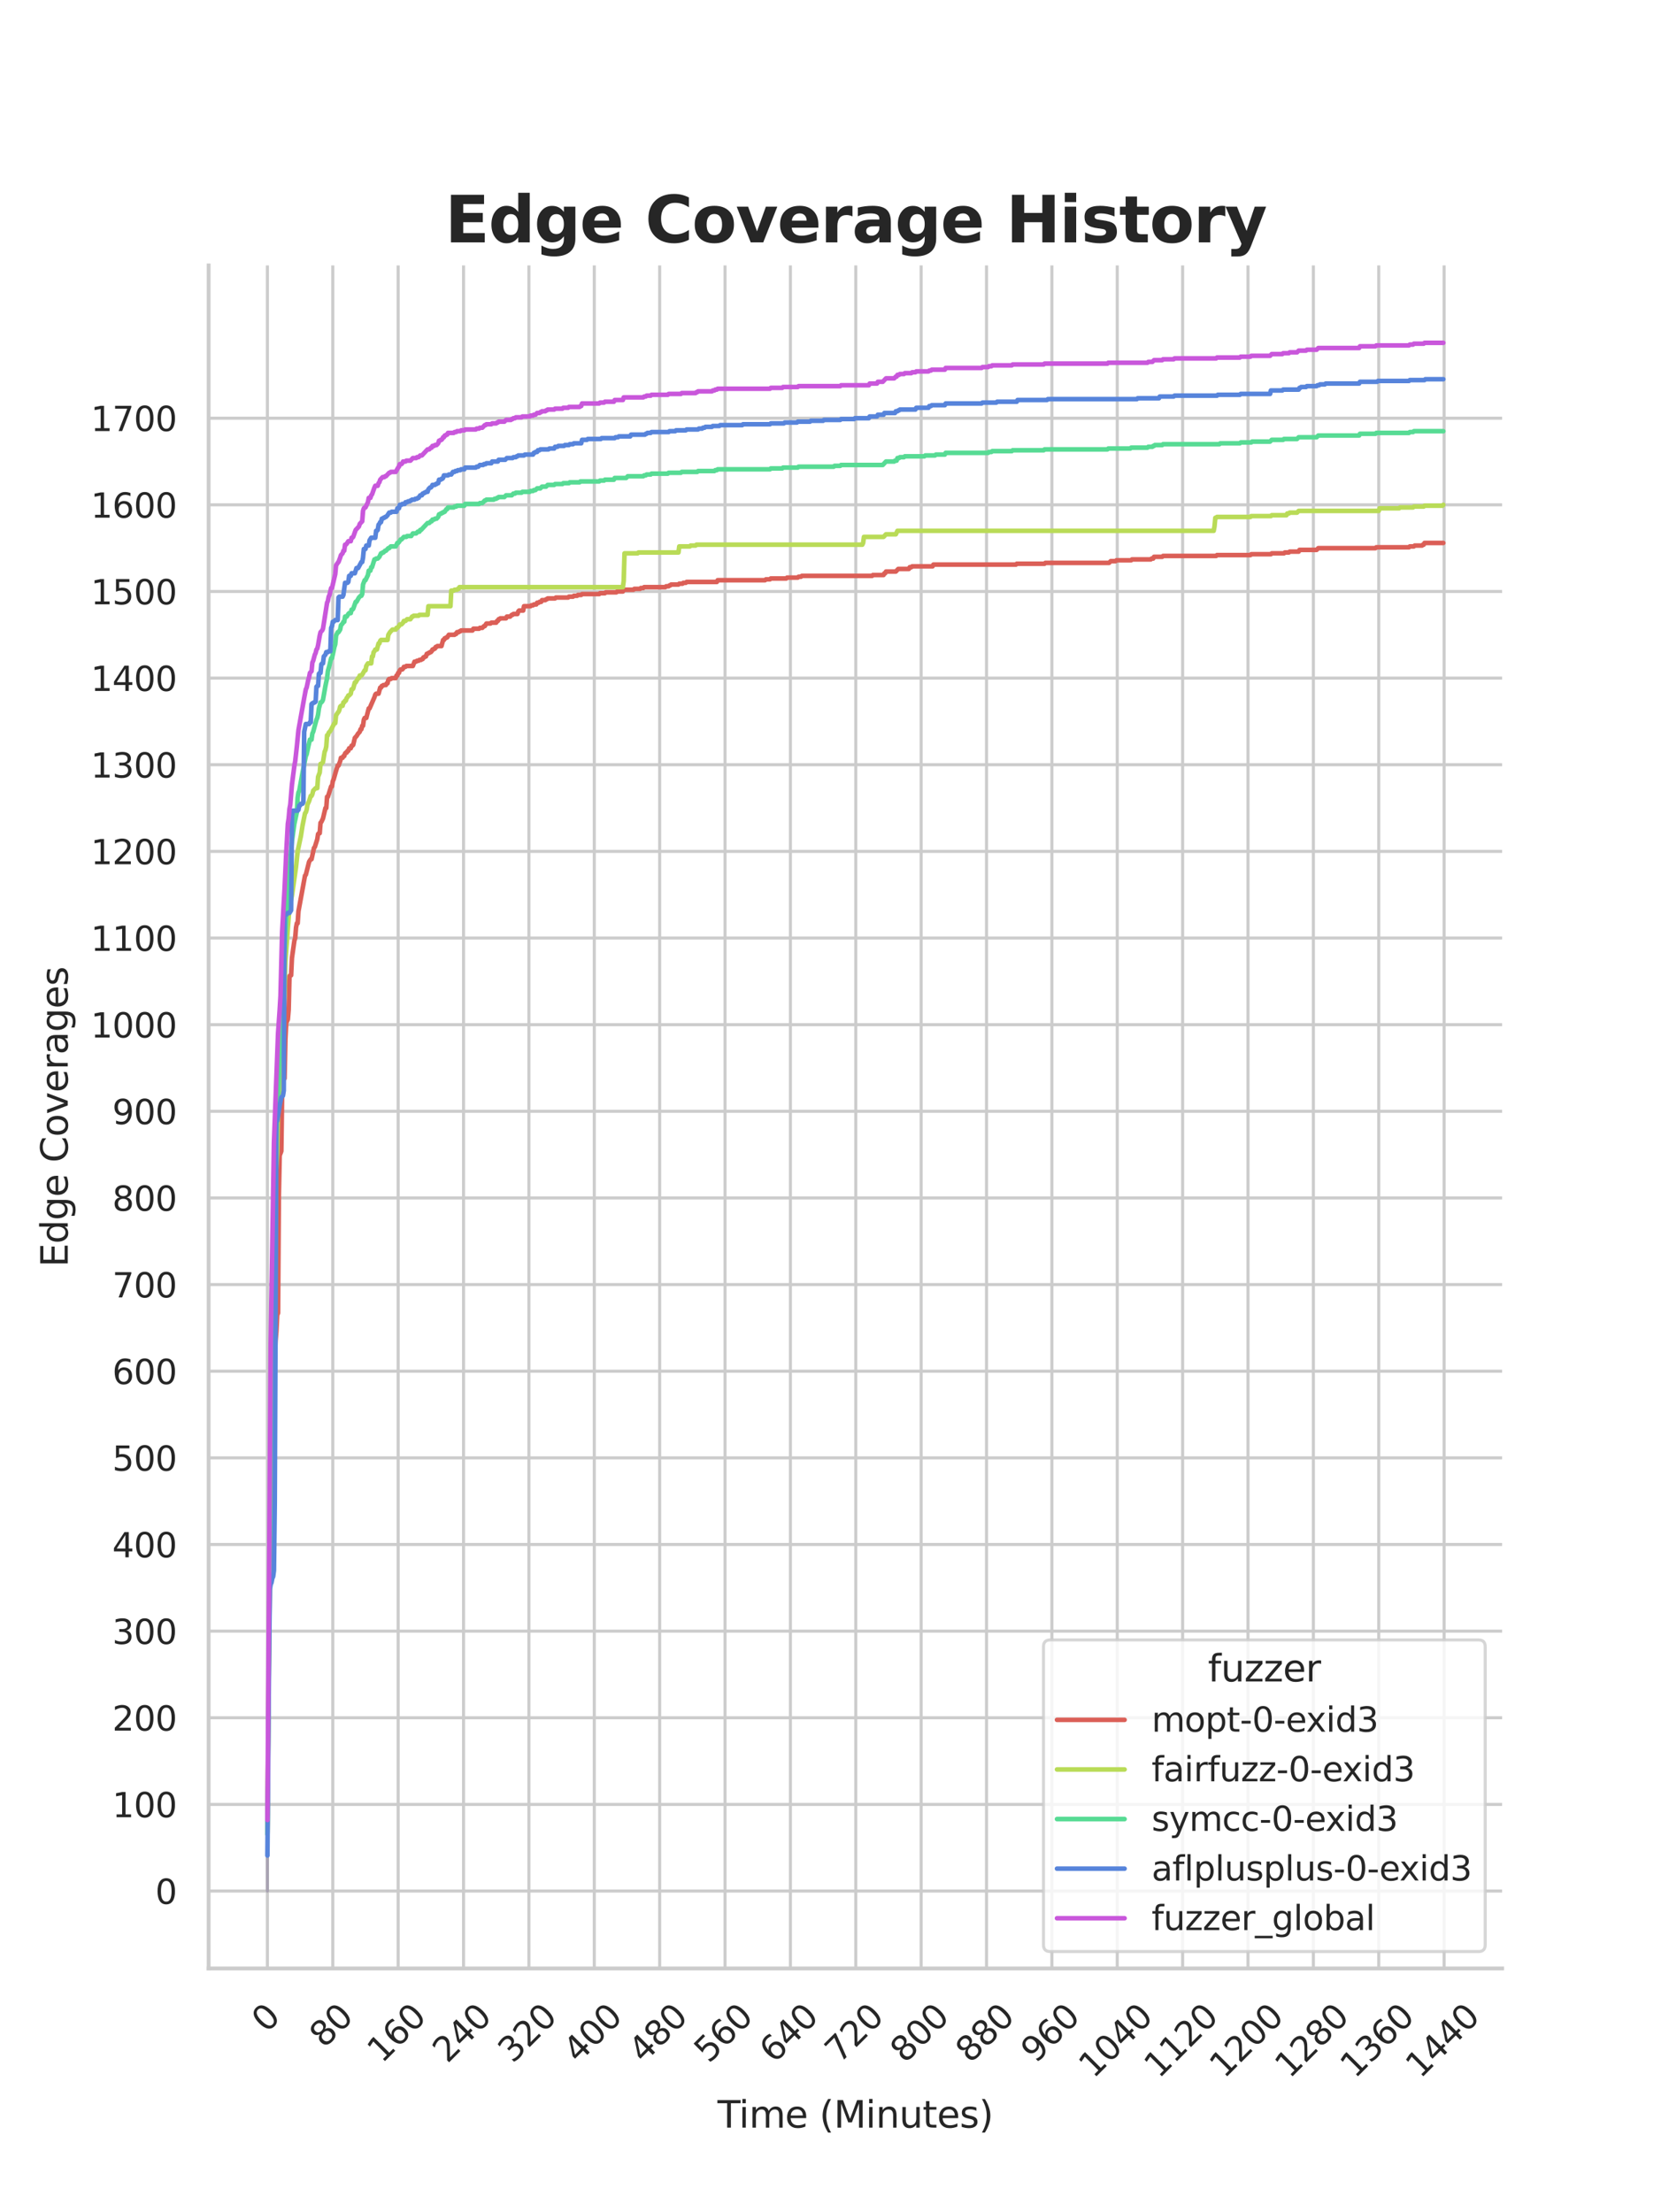 <?xml version="1.0" encoding="utf-8" standalone="no"?>
<!DOCTYPE svg PUBLIC "-//W3C//DTD SVG 1.1//EN"
  "http://www.w3.org/Graphics/SVG/1.1/DTD/svg11.dtd">
<svg xmlns:xlink="http://www.w3.org/1999/xlink" width="434.7pt" height="576pt" viewBox="0 0 434.7 576" xmlns="http://www.w3.org/2000/svg" version="1.1">
 <defs>
  <style type="text/css">*{stroke-linejoin: round; stroke-linecap: butt}</style>
 </defs>
 <g id="figure_1">
  <g id="patch_1">
   <path d="M 0 576 
L 434.7 576 
L 434.7 0 
L 0 0 
z
" style="fill: #ffffff"/>
  </g>
  <g id="axes_1">
   <g id="patch_2">
    <path d="M 54.337 512.64 
L 391.23 512.64 
L 391.23 69.12 
L 54.337 69.12 
z
" style="fill: #ffffff"/>
   </g>
   <g id="matplotlib.axis_1">
    <g id="xtick_1">
     <g id="line2d_1">
      <path d="M 69.651 512.64 
L 69.651 69.12 
" clip-path="url(#p3b9d5c961b)" style="fill: none; stroke: #cccccc; stroke-width: 0.8; stroke-linecap: round"/>
     </g>
     <g id="text_1">
      <!-- 0 -->
      <g style="fill: #262626" transform="translate(69.388 529.627)rotate(-45)scale(0.088 -0.088)">
       <defs>
        <path id="DejaVuSans-30" d="M 2034 4250 
Q 1547 4250 1301 3770 
Q 1056 3291 1056 2328 
Q 1056 1369 1301 889 
Q 1547 409 2034 409 
Q 2525 409 2770 889 
Q 3016 1369 3016 2328 
Q 3016 3291 2770 3770 
Q 2525 4250 2034 4250 
z
M 2034 4750 
Q 2819 4750 3233 4129 
Q 3647 3509 3647 2328 
Q 3647 1150 3233 529 
Q 2819 -91 2034 -91 
Q 1250 -91 836 529 
Q 422 1150 422 2328 
Q 422 3509 836 4129 
Q 1250 4750 2034 4750 
z
" transform="scale(0.016)"/>
       </defs>
       <use xlink:href="#DejaVuSans-30"/>
      </g>
     </g>
    </g>
    <g id="xtick_2">
     <g id="line2d_2">
      <path d="M 86.677 512.64 
L 86.677 69.12 
" clip-path="url(#p3b9d5c961b)" style="fill: none; stroke: #cccccc; stroke-width: 0.8; stroke-linecap: round"/>
     </g>
     <g id="text_2">
      <!-- 80 -->
      <g style="fill: #262626" transform="translate(84.435 533.586)rotate(-45)scale(0.088 -0.088)">
       <defs>
        <path id="DejaVuSans-38" d="M 2034 2216 
Q 1584 2216 1326 1975 
Q 1069 1734 1069 1313 
Q 1069 891 1326 650 
Q 1584 409 2034 409 
Q 2484 409 2743 651 
Q 3003 894 3003 1313 
Q 3003 1734 2745 1975 
Q 2488 2216 2034 2216 
z
M 1403 2484 
Q 997 2584 770 2862 
Q 544 3141 544 3541 
Q 544 4100 942 4425 
Q 1341 4750 2034 4750 
Q 2731 4750 3128 4425 
Q 3525 4100 3525 3541 
Q 3525 3141 3298 2862 
Q 3072 2584 2669 2484 
Q 3125 2378 3379 2068 
Q 3634 1759 3634 1313 
Q 3634 634 3220 271 
Q 2806 -91 2034 -91 
Q 1263 -91 848 271 
Q 434 634 434 1313 
Q 434 1759 690 2068 
Q 947 2378 1403 2484 
z
M 1172 3481 
Q 1172 3119 1398 2916 
Q 1625 2713 2034 2713 
Q 2441 2713 2670 2916 
Q 2900 3119 2900 3481 
Q 2900 3844 2670 4047 
Q 2441 4250 2034 4250 
Q 1625 4250 1398 4047 
Q 1172 3844 1172 3481 
z
" transform="scale(0.016)"/>
       </defs>
       <use xlink:href="#DejaVuSans-38"/>
       <use xlink:href="#DejaVuSans-30" x="63.623"/>
      </g>
     </g>
    </g>
    <g id="xtick_3">
     <g id="line2d_3">
      <path d="M 103.704 512.64 
L 103.704 69.12 
" clip-path="url(#p3b9d5c961b)" style="fill: none; stroke: #cccccc; stroke-width: 0.8; stroke-linecap: round"/>
     </g>
     <g id="text_3">
      <!-- 160 -->
      <g style="fill: #262626" transform="translate(99.482 537.545)rotate(-45)scale(0.088 -0.088)">
       <defs>
        <path id="DejaVuSans-31" d="M 794 531 
L 1825 531 
L 1825 4091 
L 703 3866 
L 703 4441 
L 1819 4666 
L 2450 4666 
L 2450 531 
L 3481 531 
L 3481 0 
L 794 0 
L 794 531 
z
" transform="scale(0.016)"/>
        <path id="DejaVuSans-36" d="M 2113 2584 
Q 1688 2584 1439 2293 
Q 1191 2003 1191 1497 
Q 1191 994 1439 701 
Q 1688 409 2113 409 
Q 2538 409 2786 701 
Q 3034 994 3034 1497 
Q 3034 2003 2786 2293 
Q 2538 2584 2113 2584 
z
M 3366 4563 
L 3366 3988 
Q 3128 4100 2886 4159 
Q 2644 4219 2406 4219 
Q 1781 4219 1451 3797 
Q 1122 3375 1075 2522 
Q 1259 2794 1537 2939 
Q 1816 3084 2150 3084 
Q 2853 3084 3261 2657 
Q 3669 2231 3669 1497 
Q 3669 778 3244 343 
Q 2819 -91 2113 -91 
Q 1303 -91 875 529 
Q 447 1150 447 2328 
Q 447 3434 972 4092 
Q 1497 4750 2381 4750 
Q 2619 4750 2861 4703 
Q 3103 4656 3366 4563 
z
" transform="scale(0.016)"/>
       </defs>
       <use xlink:href="#DejaVuSans-31"/>
       <use xlink:href="#DejaVuSans-36" x="63.623"/>
       <use xlink:href="#DejaVuSans-30" x="127.246"/>
      </g>
     </g>
    </g>
    <g id="xtick_4">
     <g id="line2d_4">
      <path d="M 120.731 512.64 
L 120.731 69.12 
" clip-path="url(#p3b9d5c961b)" style="fill: none; stroke: #cccccc; stroke-width: 0.8; stroke-linecap: round"/>
     </g>
     <g id="text_4">
      <!-- 240 -->
      <g style="fill: #262626" transform="translate(116.509 537.545)rotate(-45)scale(0.088 -0.088)">
       <defs>
        <path id="DejaVuSans-32" d="M 1228 531 
L 3431 531 
L 3431 0 
L 469 0 
L 469 531 
Q 828 903 1448 1529 
Q 2069 2156 2228 2338 
Q 2531 2678 2651 2914 
Q 2772 3150 2772 3378 
Q 2772 3750 2511 3984 
Q 2250 4219 1831 4219 
Q 1534 4219 1204 4116 
Q 875 4013 500 3803 
L 500 4441 
Q 881 4594 1212 4672 
Q 1544 4750 1819 4750 
Q 2544 4750 2975 4387 
Q 3406 4025 3406 3419 
Q 3406 3131 3298 2873 
Q 3191 2616 2906 2266 
Q 2828 2175 2409 1742 
Q 1991 1309 1228 531 
z
" transform="scale(0.016)"/>
        <path id="DejaVuSans-34" d="M 2419 4116 
L 825 1625 
L 2419 1625 
L 2419 4116 
z
M 2253 4666 
L 3047 4666 
L 3047 1625 
L 3713 1625 
L 3713 1100 
L 3047 1100 
L 3047 0 
L 2419 0 
L 2419 1100 
L 313 1100 
L 313 1709 
L 2253 4666 
z
" transform="scale(0.016)"/>
       </defs>
       <use xlink:href="#DejaVuSans-32"/>
       <use xlink:href="#DejaVuSans-34" x="63.623"/>
       <use xlink:href="#DejaVuSans-30" x="127.246"/>
      </g>
     </g>
    </g>
    <g id="xtick_5">
     <g id="line2d_5">
      <path d="M 137.757 512.64 
L 137.757 69.12 
" clip-path="url(#p3b9d5c961b)" style="fill: none; stroke: #cccccc; stroke-width: 0.8; stroke-linecap: round"/>
     </g>
     <g id="text_5">
      <!-- 320 -->
      <g style="fill: #262626" transform="translate(133.536 537.545)rotate(-45)scale(0.088 -0.088)">
       <defs>
        <path id="DejaVuSans-33" d="M 2597 2516 
Q 3050 2419 3304 2112 
Q 3559 1806 3559 1356 
Q 3559 666 3084 287 
Q 2609 -91 1734 -91 
Q 1441 -91 1130 -33 
Q 819 25 488 141 
L 488 750 
Q 750 597 1062 519 
Q 1375 441 1716 441 
Q 2309 441 2620 675 
Q 2931 909 2931 1356 
Q 2931 1769 2642 2001 
Q 2353 2234 1838 2234 
L 1294 2234 
L 1294 2753 
L 1863 2753 
Q 2328 2753 2575 2939 
Q 2822 3125 2822 3475 
Q 2822 3834 2567 4026 
Q 2313 4219 1838 4219 
Q 1578 4219 1281 4162 
Q 984 4106 628 3988 
L 628 4550 
Q 988 4650 1302 4700 
Q 1616 4750 1894 4750 
Q 2613 4750 3031 4423 
Q 3450 4097 3450 3541 
Q 3450 3153 3228 2886 
Q 3006 2619 2597 2516 
z
" transform="scale(0.016)"/>
       </defs>
       <use xlink:href="#DejaVuSans-33"/>
       <use xlink:href="#DejaVuSans-32" x="63.623"/>
       <use xlink:href="#DejaVuSans-30" x="127.246"/>
      </g>
     </g>
    </g>
    <g id="xtick_6">
     <g id="line2d_6">
      <path d="M 154.784 512.64 
L 154.784 69.12 
" clip-path="url(#p3b9d5c961b)" style="fill: none; stroke: #cccccc; stroke-width: 0.8; stroke-linecap: round"/>
     </g>
     <g id="text_6">
      <!-- 400 -->
      <g style="fill: #262626" transform="translate(150.562 537.545)rotate(-45)scale(0.088 -0.088)">
       <use xlink:href="#DejaVuSans-34"/>
       <use xlink:href="#DejaVuSans-30" x="63.623"/>
       <use xlink:href="#DejaVuSans-30" x="127.246"/>
      </g>
     </g>
    </g>
    <g id="xtick_7">
     <g id="line2d_7">
      <path d="M 171.81 512.64 
L 171.81 69.12 
" clip-path="url(#p3b9d5c961b)" style="fill: none; stroke: #cccccc; stroke-width: 0.8; stroke-linecap: round"/>
     </g>
     <g id="text_7">
      <!-- 480 -->
      <g style="fill: #262626" transform="translate(167.589 537.545)rotate(-45)scale(0.088 -0.088)">
       <use xlink:href="#DejaVuSans-34"/>
       <use xlink:href="#DejaVuSans-38" x="63.623"/>
       <use xlink:href="#DejaVuSans-30" x="127.246"/>
      </g>
     </g>
    </g>
    <g id="xtick_8">
     <g id="line2d_8">
      <path d="M 188.837 512.64 
L 188.837 69.12 
" clip-path="url(#p3b9d5c961b)" style="fill: none; stroke: #cccccc; stroke-width: 0.8; stroke-linecap: round"/>
     </g>
     <g id="text_8">
      <!-- 560 -->
      <g style="fill: #262626" transform="translate(184.615 537.545)rotate(-45)scale(0.088 -0.088)">
       <defs>
        <path id="DejaVuSans-35" d="M 691 4666 
L 3169 4666 
L 3169 4134 
L 1269 4134 
L 1269 2991 
Q 1406 3038 1543 3061 
Q 1681 3084 1819 3084 
Q 2600 3084 3056 2656 
Q 3513 2228 3513 1497 
Q 3513 744 3044 326 
Q 2575 -91 1722 -91 
Q 1428 -91 1123 -41 
Q 819 9 494 109 
L 494 744 
Q 775 591 1075 516 
Q 1375 441 1709 441 
Q 2250 441 2565 725 
Q 2881 1009 2881 1497 
Q 2881 1984 2565 2268 
Q 2250 2553 1709 2553 
Q 1456 2553 1204 2497 
Q 953 2441 691 2322 
L 691 4666 
z
" transform="scale(0.016)"/>
       </defs>
       <use xlink:href="#DejaVuSans-35"/>
       <use xlink:href="#DejaVuSans-36" x="63.623"/>
       <use xlink:href="#DejaVuSans-30" x="127.246"/>
      </g>
     </g>
    </g>
    <g id="xtick_9">
     <g id="line2d_9">
      <path d="M 205.864 512.64 
L 205.864 69.12 
" clip-path="url(#p3b9d5c961b)" style="fill: none; stroke: #cccccc; stroke-width: 0.8; stroke-linecap: round"/>
     </g>
     <g id="text_9">
      <!-- 640 -->
      <g style="fill: #262626" transform="translate(201.642 537.545)rotate(-45)scale(0.088 -0.088)">
       <use xlink:href="#DejaVuSans-36"/>
       <use xlink:href="#DejaVuSans-34" x="63.623"/>
       <use xlink:href="#DejaVuSans-30" x="127.246"/>
      </g>
     </g>
    </g>
    <g id="xtick_10">
     <g id="line2d_10">
      <path d="M 222.89 512.64 
L 222.89 69.12 
" clip-path="url(#p3b9d5c961b)" style="fill: none; stroke: #cccccc; stroke-width: 0.8; stroke-linecap: round"/>
     </g>
     <g id="text_10">
      <!-- 720 -->
      <g style="fill: #262626" transform="translate(218.669 537.545)rotate(-45)scale(0.088 -0.088)">
       <defs>
        <path id="DejaVuSans-37" d="M 525 4666 
L 3525 4666 
L 3525 4397 
L 1831 0 
L 1172 0 
L 2766 4134 
L 525 4134 
L 525 4666 
z
" transform="scale(0.016)"/>
       </defs>
       <use xlink:href="#DejaVuSans-37"/>
       <use xlink:href="#DejaVuSans-32" x="63.623"/>
       <use xlink:href="#DejaVuSans-30" x="127.246"/>
      </g>
     </g>
    </g>
    <g id="xtick_11">
     <g id="line2d_11">
      <path d="M 239.917 512.64 
L 239.917 69.12 
" clip-path="url(#p3b9d5c961b)" style="fill: none; stroke: #cccccc; stroke-width: 0.8; stroke-linecap: round"/>
     </g>
     <g id="text_11">
      <!-- 800 -->
      <g style="fill: #262626" transform="translate(235.695 537.545)rotate(-45)scale(0.088 -0.088)">
       <use xlink:href="#DejaVuSans-38"/>
       <use xlink:href="#DejaVuSans-30" x="63.623"/>
       <use xlink:href="#DejaVuSans-30" x="127.246"/>
      </g>
     </g>
    </g>
    <g id="xtick_12">
     <g id="line2d_12">
      <path d="M 256.943 512.64 
L 256.943 69.12 
" clip-path="url(#p3b9d5c961b)" style="fill: none; stroke: #cccccc; stroke-width: 0.8; stroke-linecap: round"/>
     </g>
     <g id="text_12">
      <!-- 880 -->
      <g style="fill: #262626" transform="translate(252.722 537.545)rotate(-45)scale(0.088 -0.088)">
       <use xlink:href="#DejaVuSans-38"/>
       <use xlink:href="#DejaVuSans-38" x="63.623"/>
       <use xlink:href="#DejaVuSans-30" x="127.246"/>
      </g>
     </g>
    </g>
    <g id="xtick_13">
     <g id="line2d_13">
      <path d="M 273.97 512.64 
L 273.97 69.12 
" clip-path="url(#p3b9d5c961b)" style="fill: none; stroke: #cccccc; stroke-width: 0.8; stroke-linecap: round"/>
     </g>
     <g id="text_13">
      <!-- 960 -->
      <g style="fill: #262626" transform="translate(269.748 537.545)rotate(-45)scale(0.088 -0.088)">
       <defs>
        <path id="DejaVuSans-39" d="M 703 97 
L 703 672 
Q 941 559 1184 500 
Q 1428 441 1663 441 
Q 2288 441 2617 861 
Q 2947 1281 2994 2138 
Q 2813 1869 2534 1725 
Q 2256 1581 1919 1581 
Q 1219 1581 811 2004 
Q 403 2428 403 3163 
Q 403 3881 828 4315 
Q 1253 4750 1959 4750 
Q 2769 4750 3195 4129 
Q 3622 3509 3622 2328 
Q 3622 1225 3098 567 
Q 2575 -91 1691 -91 
Q 1453 -91 1209 -44 
Q 966 3 703 97 
z
M 1959 2075 
Q 2384 2075 2632 2365 
Q 2881 2656 2881 3163 
Q 2881 3666 2632 3958 
Q 2384 4250 1959 4250 
Q 1534 4250 1286 3958 
Q 1038 3666 1038 3163 
Q 1038 2656 1286 2365 
Q 1534 2075 1959 2075 
z
" transform="scale(0.016)"/>
       </defs>
       <use xlink:href="#DejaVuSans-39"/>
       <use xlink:href="#DejaVuSans-36" x="63.623"/>
       <use xlink:href="#DejaVuSans-30" x="127.246"/>
      </g>
     </g>
    </g>
    <g id="xtick_14">
     <g id="line2d_14">
      <path d="M 290.997 512.64 
L 290.997 69.12 
" clip-path="url(#p3b9d5c961b)" style="fill: none; stroke: #cccccc; stroke-width: 0.8; stroke-linecap: round"/>
     </g>
     <g id="text_14">
      <!-- 1040 -->
      <g style="fill: #262626" transform="translate(284.795 541.505)rotate(-45)scale(0.088 -0.088)">
       <use xlink:href="#DejaVuSans-31"/>
       <use xlink:href="#DejaVuSans-30" x="63.623"/>
       <use xlink:href="#DejaVuSans-34" x="127.246"/>
       <use xlink:href="#DejaVuSans-30" x="190.869"/>
      </g>
     </g>
    </g>
    <g id="xtick_15">
     <g id="line2d_15">
      <path d="M 308.023 512.64 
L 308.023 69.12 
" clip-path="url(#p3b9d5c961b)" style="fill: none; stroke: #cccccc; stroke-width: 0.8; stroke-linecap: round"/>
     </g>
     <g id="text_15">
      <!-- 1120 -->
      <g style="fill: #262626" transform="translate(301.822 541.505)rotate(-45)scale(0.088 -0.088)">
       <use xlink:href="#DejaVuSans-31"/>
       <use xlink:href="#DejaVuSans-31" x="63.623"/>
       <use xlink:href="#DejaVuSans-32" x="127.246"/>
       <use xlink:href="#DejaVuSans-30" x="190.869"/>
      </g>
     </g>
    </g>
    <g id="xtick_16">
     <g id="line2d_16">
      <path d="M 325.05 512.64 
L 325.05 69.12 
" clip-path="url(#p3b9d5c961b)" style="fill: none; stroke: #cccccc; stroke-width: 0.8; stroke-linecap: round"/>
     </g>
     <g id="text_16">
      <!-- 1200 -->
      <g style="fill: #262626" transform="translate(318.849 541.505)rotate(-45)scale(0.088 -0.088)">
       <use xlink:href="#DejaVuSans-31"/>
       <use xlink:href="#DejaVuSans-32" x="63.623"/>
       <use xlink:href="#DejaVuSans-30" x="127.246"/>
       <use xlink:href="#DejaVuSans-30" x="190.869"/>
      </g>
     </g>
    </g>
    <g id="xtick_17">
     <g id="line2d_17">
      <path d="M 342.076 512.64 
L 342.076 69.12 
" clip-path="url(#p3b9d5c961b)" style="fill: none; stroke: #cccccc; stroke-width: 0.8; stroke-linecap: round"/>
     </g>
     <g id="text_17">
      <!-- 1280 -->
      <g style="fill: #262626" transform="translate(335.875 541.505)rotate(-45)scale(0.088 -0.088)">
       <use xlink:href="#DejaVuSans-31"/>
       <use xlink:href="#DejaVuSans-32" x="63.623"/>
       <use xlink:href="#DejaVuSans-38" x="127.246"/>
       <use xlink:href="#DejaVuSans-30" x="190.869"/>
      </g>
     </g>
    </g>
    <g id="xtick_18">
     <g id="line2d_18">
      <path d="M 359.103 512.64 
L 359.103 69.12 
" clip-path="url(#p3b9d5c961b)" style="fill: none; stroke: #cccccc; stroke-width: 0.8; stroke-linecap: round"/>
     </g>
     <g id="text_18">
      <!-- 1360 -->
      <g style="fill: #262626" transform="translate(352.902 541.505)rotate(-45)scale(0.088 -0.088)">
       <use xlink:href="#DejaVuSans-31"/>
       <use xlink:href="#DejaVuSans-33" x="63.623"/>
       <use xlink:href="#DejaVuSans-36" x="127.246"/>
       <use xlink:href="#DejaVuSans-30" x="190.869"/>
      </g>
     </g>
    </g>
    <g id="xtick_19">
     <g id="line2d_19">
      <path d="M 376.13 512.64 
L 376.13 69.12 
" clip-path="url(#p3b9d5c961b)" style="fill: none; stroke: #cccccc; stroke-width: 0.8; stroke-linecap: round"/>
     </g>
     <g id="text_19">
      <!-- 1440 -->
      <g style="fill: #262626" transform="translate(369.928 541.505)rotate(-45)scale(0.088 -0.088)">
       <use xlink:href="#DejaVuSans-31"/>
       <use xlink:href="#DejaVuSans-34" x="63.623"/>
       <use xlink:href="#DejaVuSans-34" x="127.246"/>
       <use xlink:href="#DejaVuSans-30" x="190.869"/>
      </g>
     </g>
    </g>
    <g id="text_20">
     <!-- Time (Minutes) -->
     <g style="fill: #262626" transform="translate(186.874 554.093)scale(0.096 -0.096)">
      <defs>
       <path id="DejaVuSans-54" d="M -19 4666 
L 3928 4666 
L 3928 4134 
L 2272 4134 
L 2272 0 
L 1638 0 
L 1638 4134 
L -19 4134 
L -19 4666 
z
" transform="scale(0.016)"/>
       <path id="DejaVuSans-69" d="M 603 3500 
L 1178 3500 
L 1178 0 
L 603 0 
L 603 3500 
z
M 603 4863 
L 1178 4863 
L 1178 4134 
L 603 4134 
L 603 4863 
z
" transform="scale(0.016)"/>
       <path id="DejaVuSans-6d" d="M 3328 2828 
Q 3544 3216 3844 3400 
Q 4144 3584 4550 3584 
Q 5097 3584 5394 3201 
Q 5691 2819 5691 2113 
L 5691 0 
L 5113 0 
L 5113 2094 
Q 5113 2597 4934 2840 
Q 4756 3084 4391 3084 
Q 3944 3084 3684 2787 
Q 3425 2491 3425 1978 
L 3425 0 
L 2847 0 
L 2847 2094 
Q 2847 2600 2669 2842 
Q 2491 3084 2119 3084 
Q 1678 3084 1418 2786 
Q 1159 2488 1159 1978 
L 1159 0 
L 581 0 
L 581 3500 
L 1159 3500 
L 1159 2956 
Q 1356 3278 1631 3431 
Q 1906 3584 2284 3584 
Q 2666 3584 2933 3390 
Q 3200 3197 3328 2828 
z
" transform="scale(0.016)"/>
       <path id="DejaVuSans-65" d="M 3597 1894 
L 3597 1613 
L 953 1613 
Q 991 1019 1311 708 
Q 1631 397 2203 397 
Q 2534 397 2845 478 
Q 3156 559 3463 722 
L 3463 178 
Q 3153 47 2828 -22 
Q 2503 -91 2169 -91 
Q 1331 -91 842 396 
Q 353 884 353 1716 
Q 353 2575 817 3079 
Q 1281 3584 2069 3584 
Q 2775 3584 3186 3129 
Q 3597 2675 3597 1894 
z
M 3022 2063 
Q 3016 2534 2758 2815 
Q 2500 3097 2075 3097 
Q 1594 3097 1305 2825 
Q 1016 2553 972 2059 
L 3022 2063 
z
" transform="scale(0.016)"/>
       <path id="DejaVuSans-20" transform="scale(0.016)"/>
       <path id="DejaVuSans-28" d="M 1984 4856 
Q 1566 4138 1362 3434 
Q 1159 2731 1159 2009 
Q 1159 1288 1364 580 
Q 1569 -128 1984 -844 
L 1484 -844 
Q 1016 -109 783 600 
Q 550 1309 550 2009 
Q 550 2706 781 3412 
Q 1013 4119 1484 4856 
L 1984 4856 
z
" transform="scale(0.016)"/>
       <path id="DejaVuSans-4d" d="M 628 4666 
L 1569 4666 
L 2759 1491 
L 3956 4666 
L 4897 4666 
L 4897 0 
L 4281 0 
L 4281 4097 
L 3078 897 
L 2444 897 
L 1241 4097 
L 1241 0 
L 628 0 
L 628 4666 
z
" transform="scale(0.016)"/>
       <path id="DejaVuSans-6e" d="M 3513 2113 
L 3513 0 
L 2938 0 
L 2938 2094 
Q 2938 2591 2744 2837 
Q 2550 3084 2163 3084 
Q 1697 3084 1428 2787 
Q 1159 2491 1159 1978 
L 1159 0 
L 581 0 
L 581 3500 
L 1159 3500 
L 1159 2956 
Q 1366 3272 1645 3428 
Q 1925 3584 2291 3584 
Q 2894 3584 3203 3211 
Q 3513 2838 3513 2113 
z
" transform="scale(0.016)"/>
       <path id="DejaVuSans-75" d="M 544 1381 
L 544 3500 
L 1119 3500 
L 1119 1403 
Q 1119 906 1312 657 
Q 1506 409 1894 409 
Q 2359 409 2629 706 
Q 2900 1003 2900 1516 
L 2900 3500 
L 3475 3500 
L 3475 0 
L 2900 0 
L 2900 538 
Q 2691 219 2414 64 
Q 2138 -91 1772 -91 
Q 1169 -91 856 284 
Q 544 659 544 1381 
z
M 1991 3584 
L 1991 3584 
z
" transform="scale(0.016)"/>
       <path id="DejaVuSans-74" d="M 1172 4494 
L 1172 3500 
L 2356 3500 
L 2356 3053 
L 1172 3053 
L 1172 1153 
Q 1172 725 1289 603 
Q 1406 481 1766 481 
L 2356 481 
L 2356 0 
L 1766 0 
Q 1100 0 847 248 
Q 594 497 594 1153 
L 594 3053 
L 172 3053 
L 172 3500 
L 594 3500 
L 594 4494 
L 1172 4494 
z
" transform="scale(0.016)"/>
       <path id="DejaVuSans-73" d="M 2834 3397 
L 2834 2853 
Q 2591 2978 2328 3040 
Q 2066 3103 1784 3103 
Q 1356 3103 1142 2972 
Q 928 2841 928 2578 
Q 928 2378 1081 2264 
Q 1234 2150 1697 2047 
L 1894 2003 
Q 2506 1872 2764 1633 
Q 3022 1394 3022 966 
Q 3022 478 2636 193 
Q 2250 -91 1575 -91 
Q 1294 -91 989 -36 
Q 684 19 347 128 
L 347 722 
Q 666 556 975 473 
Q 1284 391 1588 391 
Q 1994 391 2212 530 
Q 2431 669 2431 922 
Q 2431 1156 2273 1281 
Q 2116 1406 1581 1522 
L 1381 1569 
Q 847 1681 609 1914 
Q 372 2147 372 2553 
Q 372 3047 722 3315 
Q 1072 3584 1716 3584 
Q 2034 3584 2315 3537 
Q 2597 3491 2834 3397 
z
" transform="scale(0.016)"/>
       <path id="DejaVuSans-29" d="M 513 4856 
L 1013 4856 
Q 1481 4119 1714 3412 
Q 1947 2706 1947 2009 
Q 1947 1309 1714 600 
Q 1481 -109 1013 -844 
L 513 -844 
Q 928 -128 1133 580 
Q 1338 1288 1338 2009 
Q 1338 2731 1133 3434 
Q 928 4138 513 4856 
z
" transform="scale(0.016)"/>
      </defs>
      <use xlink:href="#DejaVuSans-54"/>
      <use xlink:href="#DejaVuSans-69" x="57.959"/>
      <use xlink:href="#DejaVuSans-6d" x="85.742"/>
      <use xlink:href="#DejaVuSans-65" x="183.154"/>
      <use xlink:href="#DejaVuSans-20" x="244.678"/>
      <use xlink:href="#DejaVuSans-28" x="276.465"/>
      <use xlink:href="#DejaVuSans-4d" x="315.479"/>
      <use xlink:href="#DejaVuSans-69" x="401.758"/>
      <use xlink:href="#DejaVuSans-6e" x="429.541"/>
      <use xlink:href="#DejaVuSans-75" x="492.92"/>
      <use xlink:href="#DejaVuSans-74" x="556.299"/>
      <use xlink:href="#DejaVuSans-65" x="595.508"/>
      <use xlink:href="#DejaVuSans-73" x="657.031"/>
      <use xlink:href="#DejaVuSans-29" x="709.131"/>
     </g>
    </g>
   </g>
   <g id="matplotlib.axis_2">
    <g id="ytick_1">
     <g id="line2d_20">
      <path d="M 54.337 492.48 
L 391.23 492.48 
" clip-path="url(#p3b9d5c961b)" style="fill: none; stroke: #cccccc; stroke-width: 0.8; stroke-linecap: round"/>
     </g>
     <g id="text_21">
      <!-- 0 -->
      <g style="fill: #262626" transform="translate(40.438 495.823)scale(0.088 -0.088)">
       <use xlink:href="#DejaVuSans-30"/>
      </g>
     </g>
    </g>
    <g id="ytick_2">
     <g id="line2d_21">
      <path d="M 54.337 469.917 
L 391.23 469.917 
" clip-path="url(#p3b9d5c961b)" style="fill: none; stroke: #cccccc; stroke-width: 0.8; stroke-linecap: round"/>
     </g>
     <g id="text_22">
      <!-- 100 -->
      <g style="fill: #262626" transform="translate(29.241 473.26)scale(0.088 -0.088)">
       <use xlink:href="#DejaVuSans-31"/>
       <use xlink:href="#DejaVuSans-30" x="63.623"/>
       <use xlink:href="#DejaVuSans-30" x="127.246"/>
      </g>
     </g>
    </g>
    <g id="ytick_3">
     <g id="line2d_22">
      <path d="M 54.337 447.354 
L 391.23 447.354 
" clip-path="url(#p3b9d5c961b)" style="fill: none; stroke: #cccccc; stroke-width: 0.8; stroke-linecap: round"/>
     </g>
     <g id="text_23">
      <!-- 200 -->
      <g style="fill: #262626" transform="translate(29.241 450.697)scale(0.088 -0.088)">
       <use xlink:href="#DejaVuSans-32"/>
       <use xlink:href="#DejaVuSans-30" x="63.623"/>
       <use xlink:href="#DejaVuSans-30" x="127.246"/>
      </g>
     </g>
    </g>
    <g id="ytick_4">
     <g id="line2d_23">
      <path d="M 54.337 424.791 
L 391.23 424.791 
" clip-path="url(#p3b9d5c961b)" style="fill: none; stroke: #cccccc; stroke-width: 0.8; stroke-linecap: round"/>
     </g>
     <g id="text_24">
      <!-- 300 -->
      <g style="fill: #262626" transform="translate(29.241 428.134)scale(0.088 -0.088)">
       <use xlink:href="#DejaVuSans-33"/>
       <use xlink:href="#DejaVuSans-30" x="63.623"/>
       <use xlink:href="#DejaVuSans-30" x="127.246"/>
      </g>
     </g>
    </g>
    <g id="ytick_5">
     <g id="line2d_24">
      <path d="M 54.337 402.228 
L 391.23 402.228 
" clip-path="url(#p3b9d5c961b)" style="fill: none; stroke: #cccccc; stroke-width: 0.8; stroke-linecap: round"/>
     </g>
     <g id="text_25">
      <!-- 400 -->
      <g style="fill: #262626" transform="translate(29.241 405.571)scale(0.088 -0.088)">
       <use xlink:href="#DejaVuSans-34"/>
       <use xlink:href="#DejaVuSans-30" x="63.623"/>
       <use xlink:href="#DejaVuSans-30" x="127.246"/>
      </g>
     </g>
    </g>
    <g id="ytick_6">
     <g id="line2d_25">
      <path d="M 54.337 379.665 
L 391.23 379.665 
" clip-path="url(#p3b9d5c961b)" style="fill: none; stroke: #cccccc; stroke-width: 0.8; stroke-linecap: round"/>
     </g>
     <g id="text_26">
      <!-- 500 -->
      <g style="fill: #262626" transform="translate(29.241 383.009)scale(0.088 -0.088)">
       <use xlink:href="#DejaVuSans-35"/>
       <use xlink:href="#DejaVuSans-30" x="63.623"/>
       <use xlink:href="#DejaVuSans-30" x="127.246"/>
      </g>
     </g>
    </g>
    <g id="ytick_7">
     <g id="line2d_26">
      <path d="M 54.337 357.102 
L 391.23 357.102 
" clip-path="url(#p3b9d5c961b)" style="fill: none; stroke: #cccccc; stroke-width: 0.8; stroke-linecap: round"/>
     </g>
     <g id="text_27">
      <!-- 600 -->
      <g style="fill: #262626" transform="translate(29.241 360.446)scale(0.088 -0.088)">
       <use xlink:href="#DejaVuSans-36"/>
       <use xlink:href="#DejaVuSans-30" x="63.623"/>
       <use xlink:href="#DejaVuSans-30" x="127.246"/>
      </g>
     </g>
    </g>
    <g id="ytick_8">
     <g id="line2d_27">
      <path d="M 54.337 334.539 
L 391.23 334.539 
" clip-path="url(#p3b9d5c961b)" style="fill: none; stroke: #cccccc; stroke-width: 0.8; stroke-linecap: round"/>
     </g>
     <g id="text_28">
      <!-- 700 -->
      <g style="fill: #262626" transform="translate(29.241 337.883)scale(0.088 -0.088)">
       <use xlink:href="#DejaVuSans-37"/>
       <use xlink:href="#DejaVuSans-30" x="63.623"/>
       <use xlink:href="#DejaVuSans-30" x="127.246"/>
      </g>
     </g>
    </g>
    <g id="ytick_9">
     <g id="line2d_28">
      <path d="M 54.337 311.976 
L 391.23 311.976 
" clip-path="url(#p3b9d5c961b)" style="fill: none; stroke: #cccccc; stroke-width: 0.8; stroke-linecap: round"/>
     </g>
     <g id="text_29">
      <!-- 800 -->
      <g style="fill: #262626" transform="translate(29.241 315.32)scale(0.088 -0.088)">
       <use xlink:href="#DejaVuSans-38"/>
       <use xlink:href="#DejaVuSans-30" x="63.623"/>
       <use xlink:href="#DejaVuSans-30" x="127.246"/>
      </g>
     </g>
    </g>
    <g id="ytick_10">
     <g id="line2d_29">
      <path d="M 54.337 289.413 
L 391.23 289.413 
" clip-path="url(#p3b9d5c961b)" style="fill: none; stroke: #cccccc; stroke-width: 0.8; stroke-linecap: round"/>
     </g>
     <g id="text_30">
      <!-- 900 -->
      <g style="fill: #262626" transform="translate(29.241 292.757)scale(0.088 -0.088)">
       <use xlink:href="#DejaVuSans-39"/>
       <use xlink:href="#DejaVuSans-30" x="63.623"/>
       <use xlink:href="#DejaVuSans-30" x="127.246"/>
      </g>
     </g>
    </g>
    <g id="ytick_11">
     <g id="line2d_30">
      <path d="M 54.337 266.85 
L 391.23 266.85 
" clip-path="url(#p3b9d5c961b)" style="fill: none; stroke: #cccccc; stroke-width: 0.8; stroke-linecap: round"/>
     </g>
     <g id="text_31">
      <!-- 1000 -->
      <g style="fill: #262626" transform="translate(23.642 270.194)scale(0.088 -0.088)">
       <use xlink:href="#DejaVuSans-31"/>
       <use xlink:href="#DejaVuSans-30" x="63.623"/>
       <use xlink:href="#DejaVuSans-30" x="127.246"/>
       <use xlink:href="#DejaVuSans-30" x="190.869"/>
      </g>
     </g>
    </g>
    <g id="ytick_12">
     <g id="line2d_31">
      <path d="M 54.337 244.287 
L 391.23 244.287 
" clip-path="url(#p3b9d5c961b)" style="fill: none; stroke: #cccccc; stroke-width: 0.8; stroke-linecap: round"/>
     </g>
     <g id="text_32">
      <!-- 1100 -->
      <g style="fill: #262626" transform="translate(23.642 247.631)scale(0.088 -0.088)">
       <use xlink:href="#DejaVuSans-31"/>
       <use xlink:href="#DejaVuSans-31" x="63.623"/>
       <use xlink:href="#DejaVuSans-30" x="127.246"/>
       <use xlink:href="#DejaVuSans-30" x="190.869"/>
      </g>
     </g>
    </g>
    <g id="ytick_13">
     <g id="line2d_32">
      <path d="M 54.337 221.725 
L 391.23 221.725 
" clip-path="url(#p3b9d5c961b)" style="fill: none; stroke: #cccccc; stroke-width: 0.8; stroke-linecap: round"/>
     </g>
     <g id="text_33">
      <!-- 1200 -->
      <g style="fill: #262626" transform="translate(23.642 225.068)scale(0.088 -0.088)">
       <use xlink:href="#DejaVuSans-31"/>
       <use xlink:href="#DejaVuSans-32" x="63.623"/>
       <use xlink:href="#DejaVuSans-30" x="127.246"/>
       <use xlink:href="#DejaVuSans-30" x="190.869"/>
      </g>
     </g>
    </g>
    <g id="ytick_14">
     <g id="line2d_33">
      <path d="M 54.337 199.162 
L 391.23 199.162 
" clip-path="url(#p3b9d5c961b)" style="fill: none; stroke: #cccccc; stroke-width: 0.8; stroke-linecap: round"/>
     </g>
     <g id="text_34">
      <!-- 1300 -->
      <g style="fill: #262626" transform="translate(23.642 202.505)scale(0.088 -0.088)">
       <use xlink:href="#DejaVuSans-31"/>
       <use xlink:href="#DejaVuSans-33" x="63.623"/>
       <use xlink:href="#DejaVuSans-30" x="127.246"/>
       <use xlink:href="#DejaVuSans-30" x="190.869"/>
      </g>
     </g>
    </g>
    <g id="ytick_15">
     <g id="line2d_34">
      <path d="M 54.337 176.599 
L 391.23 176.599 
" clip-path="url(#p3b9d5c961b)" style="fill: none; stroke: #cccccc; stroke-width: 0.8; stroke-linecap: round"/>
     </g>
     <g id="text_35">
      <!-- 1400 -->
      <g style="fill: #262626" transform="translate(23.642 179.942)scale(0.088 -0.088)">
       <use xlink:href="#DejaVuSans-31"/>
       <use xlink:href="#DejaVuSans-34" x="63.623"/>
       <use xlink:href="#DejaVuSans-30" x="127.246"/>
       <use xlink:href="#DejaVuSans-30" x="190.869"/>
      </g>
     </g>
    </g>
    <g id="ytick_16">
     <g id="line2d_35">
      <path d="M 54.337 154.036 
L 391.23 154.036 
" clip-path="url(#p3b9d5c961b)" style="fill: none; stroke: #cccccc; stroke-width: 0.8; stroke-linecap: round"/>
     </g>
     <g id="text_36">
      <!-- 1500 -->
      <g style="fill: #262626" transform="translate(23.642 157.379)scale(0.088 -0.088)">
       <use xlink:href="#DejaVuSans-31"/>
       <use xlink:href="#DejaVuSans-35" x="63.623"/>
       <use xlink:href="#DejaVuSans-30" x="127.246"/>
       <use xlink:href="#DejaVuSans-30" x="190.869"/>
      </g>
     </g>
    </g>
    <g id="ytick_17">
     <g id="line2d_36">
      <path d="M 54.337 131.473 
L 391.23 131.473 
" clip-path="url(#p3b9d5c961b)" style="fill: none; stroke: #cccccc; stroke-width: 0.8; stroke-linecap: round"/>
     </g>
     <g id="text_37">
      <!-- 1600 -->
      <g style="fill: #262626" transform="translate(23.642 134.816)scale(0.088 -0.088)">
       <use xlink:href="#DejaVuSans-31"/>
       <use xlink:href="#DejaVuSans-36" x="63.623"/>
       <use xlink:href="#DejaVuSans-30" x="127.246"/>
       <use xlink:href="#DejaVuSans-30" x="190.869"/>
      </g>
     </g>
    </g>
    <g id="ytick_18">
     <g id="line2d_37">
      <path d="M 54.337 108.91 
L 391.23 108.91 
" clip-path="url(#p3b9d5c961b)" style="fill: none; stroke: #cccccc; stroke-width: 0.8; stroke-linecap: round"/>
     </g>
     <g id="text_38">
      <!-- 1700 -->
      <g style="fill: #262626" transform="translate(23.642 112.253)scale(0.088 -0.088)">
       <use xlink:href="#DejaVuSans-31"/>
       <use xlink:href="#DejaVuSans-37" x="63.623"/>
       <use xlink:href="#DejaVuSans-30" x="127.246"/>
       <use xlink:href="#DejaVuSans-30" x="190.869"/>
      </g>
     </g>
    </g>
    <g id="text_39">
     <!-- Edge Coverages -->
     <g style="fill: #262626" transform="translate(17.645 329.986)rotate(-90)scale(0.096 -0.096)">
      <defs>
       <path id="DejaVuSans-45" d="M 628 4666 
L 3578 4666 
L 3578 4134 
L 1259 4134 
L 1259 2753 
L 3481 2753 
L 3481 2222 
L 1259 2222 
L 1259 531 
L 3634 531 
L 3634 0 
L 628 0 
L 628 4666 
z
" transform="scale(0.016)"/>
       <path id="DejaVuSans-64" d="M 2906 2969 
L 2906 4863 
L 3481 4863 
L 3481 0 
L 2906 0 
L 2906 525 
Q 2725 213 2448 61 
Q 2172 -91 1784 -91 
Q 1150 -91 751 415 
Q 353 922 353 1747 
Q 353 2572 751 3078 
Q 1150 3584 1784 3584 
Q 2172 3584 2448 3432 
Q 2725 3281 2906 2969 
z
M 947 1747 
Q 947 1113 1208 752 
Q 1469 391 1925 391 
Q 2381 391 2643 752 
Q 2906 1113 2906 1747 
Q 2906 2381 2643 2742 
Q 2381 3103 1925 3103 
Q 1469 3103 1208 2742 
Q 947 2381 947 1747 
z
" transform="scale(0.016)"/>
       <path id="DejaVuSans-67" d="M 2906 1791 
Q 2906 2416 2648 2759 
Q 2391 3103 1925 3103 
Q 1463 3103 1205 2759 
Q 947 2416 947 1791 
Q 947 1169 1205 825 
Q 1463 481 1925 481 
Q 2391 481 2648 825 
Q 2906 1169 2906 1791 
z
M 3481 434 
Q 3481 -459 3084 -895 
Q 2688 -1331 1869 -1331 
Q 1566 -1331 1297 -1286 
Q 1028 -1241 775 -1147 
L 775 -588 
Q 1028 -725 1275 -790 
Q 1522 -856 1778 -856 
Q 2344 -856 2625 -561 
Q 2906 -266 2906 331 
L 2906 616 
Q 2728 306 2450 153 
Q 2172 0 1784 0 
Q 1141 0 747 490 
Q 353 981 353 1791 
Q 353 2603 747 3093 
Q 1141 3584 1784 3584 
Q 2172 3584 2450 3431 
Q 2728 3278 2906 2969 
L 2906 3500 
L 3481 3500 
L 3481 434 
z
" transform="scale(0.016)"/>
       <path id="DejaVuSans-43" d="M 4122 4306 
L 4122 3641 
Q 3803 3938 3442 4084 
Q 3081 4231 2675 4231 
Q 1875 4231 1450 3742 
Q 1025 3253 1025 2328 
Q 1025 1406 1450 917 
Q 1875 428 2675 428 
Q 3081 428 3442 575 
Q 3803 722 4122 1019 
L 4122 359 
Q 3791 134 3420 21 
Q 3050 -91 2638 -91 
Q 1578 -91 968 557 
Q 359 1206 359 2328 
Q 359 3453 968 4101 
Q 1578 4750 2638 4750 
Q 3056 4750 3426 4639 
Q 3797 4528 4122 4306 
z
" transform="scale(0.016)"/>
       <path id="DejaVuSans-6f" d="M 1959 3097 
Q 1497 3097 1228 2736 
Q 959 2375 959 1747 
Q 959 1119 1226 758 
Q 1494 397 1959 397 
Q 2419 397 2687 759 
Q 2956 1122 2956 1747 
Q 2956 2369 2687 2733 
Q 2419 3097 1959 3097 
z
M 1959 3584 
Q 2709 3584 3137 3096 
Q 3566 2609 3566 1747 
Q 3566 888 3137 398 
Q 2709 -91 1959 -91 
Q 1206 -91 779 398 
Q 353 888 353 1747 
Q 353 2609 779 3096 
Q 1206 3584 1959 3584 
z
" transform="scale(0.016)"/>
       <path id="DejaVuSans-76" d="M 191 3500 
L 800 3500 
L 1894 563 
L 2988 3500 
L 3597 3500 
L 2284 0 
L 1503 0 
L 191 3500 
z
" transform="scale(0.016)"/>
       <path id="DejaVuSans-72" d="M 2631 2963 
Q 2534 3019 2420 3045 
Q 2306 3072 2169 3072 
Q 1681 3072 1420 2755 
Q 1159 2438 1159 1844 
L 1159 0 
L 581 0 
L 581 3500 
L 1159 3500 
L 1159 2956 
Q 1341 3275 1631 3429 
Q 1922 3584 2338 3584 
Q 2397 3584 2469 3576 
Q 2541 3569 2628 3553 
L 2631 2963 
z
" transform="scale(0.016)"/>
       <path id="DejaVuSans-61" d="M 2194 1759 
Q 1497 1759 1228 1600 
Q 959 1441 959 1056 
Q 959 750 1161 570 
Q 1363 391 1709 391 
Q 2188 391 2477 730 
Q 2766 1069 2766 1631 
L 2766 1759 
L 2194 1759 
z
M 3341 1997 
L 3341 0 
L 2766 0 
L 2766 531 
Q 2569 213 2275 61 
Q 1981 -91 1556 -91 
Q 1019 -91 701 211 
Q 384 513 384 1019 
Q 384 1609 779 1909 
Q 1175 2209 1959 2209 
L 2766 2209 
L 2766 2266 
Q 2766 2663 2505 2880 
Q 2244 3097 1772 3097 
Q 1472 3097 1187 3025 
Q 903 2953 641 2809 
L 641 3341 
Q 956 3463 1253 3523 
Q 1550 3584 1831 3584 
Q 2591 3584 2966 3190 
Q 3341 2797 3341 1997 
z
" transform="scale(0.016)"/>
      </defs>
      <use xlink:href="#DejaVuSans-45"/>
      <use xlink:href="#DejaVuSans-64" x="63.184"/>
      <use xlink:href="#DejaVuSans-67" x="126.66"/>
      <use xlink:href="#DejaVuSans-65" x="190.137"/>
      <use xlink:href="#DejaVuSans-20" x="251.66"/>
      <use xlink:href="#DejaVuSans-43" x="283.447"/>
      <use xlink:href="#DejaVuSans-6f" x="353.271"/>
      <use xlink:href="#DejaVuSans-76" x="414.453"/>
      <use xlink:href="#DejaVuSans-65" x="473.633"/>
      <use xlink:href="#DejaVuSans-72" x="535.156"/>
      <use xlink:href="#DejaVuSans-61" x="576.27"/>
      <use xlink:href="#DejaVuSans-67" x="637.549"/>
      <use xlink:href="#DejaVuSans-65" x="701.025"/>
      <use xlink:href="#DejaVuSans-73" x="762.549"/>
     </g>
    </g>
   </g>
   <g id="PolyCollection_1">
    <defs>
     <path id="m2e61be4e01" d="M 69.651 -113.303 
L 69.651 -83.52 
L 69.651 -113.303 
L 69.651 -113.303 
z
" style="stroke: #db5f57; stroke-opacity: 0.2; stroke-width: 0.8"/>
    </defs>
    <g clip-path="url(#p3b9d5c961b)">
     <use xlink:href="#m2e61be4e01" x="0" y="576" style="fill: #db5f57; fill-opacity: 0.2; stroke: #db5f57; stroke-opacity: 0.2; stroke-width: 0.8"/>
    </g>
   </g>
   <g id="PolyCollection_2">
    <defs>
     <path id="m9ffa14ee5c" d="M 69.651 -113.529 
L 69.651 -83.52 
L 69.651 -113.529 
L 69.651 -113.529 
z
" style="stroke: #b9db57; stroke-opacity: 0.2; stroke-width: 0.8"/>
    </defs>
    <g clip-path="url(#p3b9d5c961b)">
     <use xlink:href="#m9ffa14ee5c" x="0" y="576" style="fill: #b9db57; fill-opacity: 0.2; stroke: #b9db57; stroke-opacity: 0.2; stroke-width: 0.8"/>
    </g>
   </g>
   <g id="PolyCollection_3">
    <defs>
     <path id="m704b6dd60e" d="M 69.651 -113.303 
L 69.651 -83.52 
L 69.651 -113.303 
L 69.651 -113.303 
z
" style="stroke: #57db94; stroke-opacity: 0.2; stroke-width: 0.8"/>
    </defs>
    <g clip-path="url(#p3b9d5c961b)">
     <use xlink:href="#m704b6dd60e" x="0" y="576" style="fill: #57db94; fill-opacity: 0.2; stroke: #57db94; stroke-opacity: 0.2; stroke-width: 0.8"/>
    </g>
   </g>
   <g id="PolyCollection_4">
    <defs>
     <path id="meabb5f214c" d="M 69.651 -102.022 
L 69.651 -83.52 
L 69.651 -102.022 
L 69.651 -102.022 
z
" style="stroke: #5784db; stroke-opacity: 0.2; stroke-width: 0.8"/>
    </defs>
    <g clip-path="url(#p3b9d5c961b)">
     <use xlink:href="#meabb5f214c" x="0" y="576" style="fill: #5784db; fill-opacity: 0.2; stroke: #5784db; stroke-opacity: 0.2; stroke-width: 0.8"/>
    </g>
   </g>
   <g id="PolyCollection_5">
    <defs>
     <path id="m4de5180aaa" d="M 69.651 -120.523 
L 69.651 -83.52 
L 69.651 -120.523 
L 69.651 -120.523 
z
" style="stroke: #c957db; stroke-opacity: 0.2; stroke-width: 0.8"/>
    </defs>
    <g clip-path="url(#p3b9d5c961b)">
     <use xlink:href="#m4de5180aaa" x="0" y="576" style="fill: #c957db; fill-opacity: 0.2; stroke: #c957db; stroke-opacity: 0.2; stroke-width: 0.8"/>
    </g>
   </g>
   <g id="line2d_38">
    <path d="M 69.651 477.588 
L 70.076 427.499 
L 70.928 365.225 
L 71.141 364.548 
L 71.353 361.164 
L 71.779 349.205 
L 71.992 346.723 
L 72.205 342.436 
L 72.418 341.985 
L 72.63 311.299 
L 72.843 300.921 
L 73.269 299.792 
L 73.482 284.45 
L 73.695 280.839 
L 74.12 280.839 
L 74.333 270.686 
L 74.546 266.399 
L 74.972 265.497 
L 75.184 263.015 
L 75.397 254.215 
L 75.61 253.99 
L 75.823 253.99 
L 76.036 249.477 
L 76.674 244.964 
L 76.887 244.287 
L 77.1 241.58 
L 77.313 240.452 
L 77.526 240.452 
L 77.738 237.293 
L 79.441 228.042 
L 79.654 227.817 
L 80.505 224.432 
L 80.931 223.755 
L 81.144 223.755 
L 81.782 220.822 
L 81.995 220.596 
L 82.421 219.243 
L 82.634 218.566 
L 82.846 217.212 
L 83.059 216.986 
L 83.272 216.986 
L 83.485 214.279 
L 83.698 214.053 
L 84.123 213.151 
L 84.762 210.443 
L 84.975 210.443 
L 85.188 207.51 
L 85.4 207.51 
L 86.252 204.802 
L 86.465 204.802 
L 86.677 203.449 
L 86.89 202.997 
L 87.529 200.741 
L 87.954 199.387 
L 88.167 199.387 
L 88.593 198.259 
L 88.806 197.357 
L 89.231 197.357 
L 89.444 196.905 
L 89.657 196.905 
L 89.87 196.228 
L 90.083 196.003 
L 90.296 196.003 
L 90.508 195.552 
L 90.721 195.552 
L 90.934 194.875 
L 91.36 194.875 
L 91.573 194.198 
L 91.785 194.198 
L 91.998 193.972 
L 92.424 192.167 
L 92.85 191.716 
L 93.275 191.039 
L 93.701 190.588 
L 93.914 189.911 
L 94.127 189.911 
L 94.339 189.008 
L 94.552 189.008 
L 94.765 187.429 
L 94.978 186.978 
L 95.404 186.978 
L 96.042 184.496 
L 96.255 184.496 
L 97.532 181.562 
L 97.745 180.886 
L 97.958 180.66 
L 98.596 180.66 
L 99.022 179.081 
L 99.235 179.081 
L 99.447 178.629 
L 99.66 178.629 
L 99.873 178.404 
L 100.512 178.404 
L 100.724 177.952 
L 100.937 177.952 
L 101.15 177.05 
L 101.363 176.824 
L 101.788 176.824 
L 102.001 176.599 
L 103.065 176.599 
L 103.278 175.922 
L 103.491 175.922 
L 103.704 175.245 
L 103.917 175.245 
L 104.13 174.568 
L 104.342 174.342 
L 104.768 174.342 
L 104.981 174.117 
L 105.194 173.665 
L 105.619 173.665 
L 105.832 173.44 
L 107.535 173.44 
L 107.961 172.312 
L 108.386 172.312 
L 108.599 172.086 
L 109.025 172.086 
L 109.238 171.86 
L 109.663 171.86 
L 109.876 171.635 
L 110.089 171.635 
L 110.302 171.184 
L 110.515 171.184 
L 110.727 170.958 
L 110.94 170.958 
L 111.153 170.281 
L 111.366 170.281 
L 111.579 170.055 
L 111.792 170.055 
L 112.004 169.83 
L 112.217 169.83 
L 112.43 169.604 
L 112.643 169.153 
L 112.856 169.153 
L 113.069 168.927 
L 113.281 168.927 
L 113.494 168.476 
L 113.707 168.476 
L 113.92 168.25 
L 114.984 168.25 
L 115.41 166.671 
L 115.623 166.671 
L 115.835 166.22 
L 116.048 166.22 
L 116.261 165.994 
L 116.474 165.994 
L 116.9 165.317 
L 118.389 165.317 
L 118.602 165.092 
L 118.815 165.092 
L 119.028 164.64 
L 119.454 164.64 
L 119.666 164.415 
L 119.879 164.415 
L 120.092 164.189 
L 123.072 164.189 
L 123.285 163.738 
L 124.774 163.738 
L 124.987 163.512 
L 125.626 163.512 
L 126.051 163.061 
L 126.264 163.061 
L 126.69 162.384 
L 127.754 162.384 
L 127.967 162.158 
L 129.244 162.158 
L 129.457 161.707 
L 129.67 161.707 
L 129.882 161.256 
L 130.095 161.256 
L 130.308 161.03 
L 131.798 161.03 
L 132.011 160.579 
L 132.862 160.579 
L 133.288 160.128 
L 133.501 160.128 
L 133.713 159.902 
L 134.778 159.902 
L 134.99 159.225 
L 135.203 159 
L 136.267 159 
L 136.48 157.871 
L 138.183 157.871 
L 138.396 157.646 
L 138.821 157.646 
L 139.034 157.42 
L 139.673 157.42 
L 139.886 156.969 
L 140.311 156.969 
L 140.524 156.743 
L 140.95 156.743 
L 141.163 156.292 
L 142.014 156.292 
L 142.227 156.066 
L 142.439 156.066 
L 142.652 155.841 
L 144.568 155.841 
L 144.781 155.615 
L 147.973 155.615 
L 148.186 155.389 
L 149.25 155.389 
L 149.463 155.164 
L 150.314 155.164 
L 150.527 154.938 
L 151.378 154.938 
L 151.591 154.713 
L 156.061 154.713 
L 156.274 154.487 
L 157.551 154.487 
L 157.763 154.261 
L 160.53 154.261 
L 160.743 154.036 
L 162.233 154.036 
L 162.446 153.584 
L 165 153.584 
L 165.213 153.359 
L 166.702 153.359 
L 166.915 153.133 
L 167.554 153.133 
L 167.767 152.908 
L 173.3 152.908 
L 173.513 152.682 
L 174.152 152.682 
L 174.364 152.456 
L 174.577 152.456 
L 174.79 152.231 
L 176.706 152.231 
L 176.918 152.005 
L 177.77 152.005 
L 177.983 151.779 
L 178.621 151.779 
L 178.834 151.554 
L 186.709 151.554 
L 186.921 151.102 
L 199.266 151.102 
L 199.479 150.877 
L 200.543 150.877 
L 200.756 150.651 
L 204.799 150.651 
L 205.012 150.426 
L 207.779 150.426 
L 207.992 150.2 
L 208.63 150.2 
L 208.843 149.974 
L 227.147 149.974 
L 227.36 149.749 
L 230.126 149.749 
L 230.339 149.297 
L 230.552 149.297 
L 230.765 148.846 
L 233.319 148.846 
L 233.957 148.169 
L 236.724 148.169 
L 236.937 147.718 
L 237.363 147.718 
L 237.576 147.492 
L 242.896 147.492 
L 243.109 147.041 
L 264.605 147.041 
L 264.818 146.816 
L 272.054 146.816 
L 272.267 146.59 
L 288.868 146.59 
L 289.294 146.139 
L 290.571 146.139 
L 290.784 145.913 
L 294.615 145.913 
L 294.828 145.687 
L 299.723 145.687 
L 299.936 145.462 
L 300.361 145.462 
L 300.574 145.01 
L 302.702 145.01 
L 302.915 144.785 
L 316.749 144.785 
L 316.962 144.559 
L 325.688 144.559 
L 325.901 144.334 
L 331.009 144.334 
L 331.222 144.108 
L 334.414 144.108 
L 334.627 143.882 
L 335.691 143.882 
L 335.904 143.657 
L 338.245 143.657 
L 338.458 143.205 
L 342.928 143.205 
L 343.353 142.754 
L 358.252 142.754 
L 358.464 142.529 
L 366.978 142.529 
L 367.191 142.303 
L 368.255 142.303 
L 368.468 142.077 
L 370.383 142.077 
L 370.596 141.852 
L 370.809 141.852 
L 371.022 141.4 
L 375.917 141.4 
L 375.917 141.4 
" clip-path="url(#p3b9d5c961b)" style="fill: none; stroke: #db5f57; stroke-width: 1.2; stroke-linecap: round"/>
   </g>
   <g id="line2d_39">
    <path d="M 69.651 477.476 
L 70.289 398.618 
L 70.715 358.907 
L 70.928 349.882 
L 71.141 328.673 
L 71.566 319.422 
L 71.779 306.561 
L 72.205 300.244 
L 72.418 288.285 
L 72.63 287.383 
L 73.269 274.747 
L 73.482 267.302 
L 73.695 263.917 
L 73.907 262.338 
L 74.12 258.953 
L 74.333 250.379 
L 75.184 238.872 
L 75.397 236.39 
L 76.036 233.232 
L 77.1 225.786 
L 77.526 221.725 
L 78.377 217.663 
L 78.803 214.956 
L 79.441 211.797 
L 79.654 211.571 
L 79.867 210.894 
L 80.08 209.541 
L 80.505 208.638 
L 80.931 207.284 
L 81.144 207.284 
L 81.357 206.833 
L 81.569 205.93 
L 82.208 205.254 
L 82.634 205.254 
L 82.846 202.32 
L 83.272 201.192 
L 83.485 198.936 
L 83.698 198.936 
L 84.123 198.485 
L 84.549 195.777 
L 84.762 195.326 
L 84.975 194.423 
L 85.188 191.49 
L 85.4 191.49 
L 85.613 190.813 
L 86.039 190.362 
L 87.103 188.331 
L 87.316 188.331 
L 87.529 186.301 
L 87.954 185.624 
L 88.167 185.398 
L 88.38 184.947 
L 88.593 184.044 
L 88.806 183.819 
L 89.231 183.819 
L 89.444 182.916 
L 89.657 182.916 
L 89.87 182.465 
L 90.083 182.465 
L 90.296 181.788 
L 90.508 181.562 
L 90.721 181.111 
L 90.934 181.111 
L 91.36 180.66 
L 91.573 179.532 
L 91.785 179.532 
L 91.998 179.306 
L 92.424 177.727 
L 92.637 177.727 
L 93.275 176.599 
L 93.488 176.599 
L 93.701 175.922 
L 94.127 175.922 
L 94.339 175.696 
L 94.978 174.568 
L 95.191 174.568 
L 95.404 173.44 
L 95.829 172.763 
L 96.681 172.763 
L 96.893 170.958 
L 97.106 170.958 
L 97.319 169.83 
L 97.532 169.604 
L 97.745 169.153 
L 98.17 169.153 
L 98.596 167.573 
L 98.809 167.573 
L 99.022 166.897 
L 99.235 166.671 
L 100.937 166.671 
L 101.15 165.317 
L 101.576 164.64 
L 102.214 163.963 
L 103.065 163.963 
L 103.278 163.512 
L 103.491 163.512 
L 103.917 163.061 
L 104.13 162.61 
L 104.555 162.61 
L 104.981 162.158 
L 105.194 161.707 
L 105.619 161.707 
L 106.045 161.256 
L 106.896 161.256 
L 107.322 160.579 
L 107.535 160.579 
L 107.748 160.353 
L 109.025 160.353 
L 109.238 160.128 
L 111.366 160.128 
L 111.579 157.871 
L 117.325 157.871 
L 117.538 153.81 
L 118.177 153.81 
L 118.389 153.584 
L 119.028 153.584 
L 119.241 153.359 
L 119.454 153.359 
L 119.666 152.908 
L 162.233 152.908 
L 162.446 151.328 
L 162.659 144.108 
L 166.064 144.108 
L 166.277 143.882 
L 176.706 143.882 
L 176.918 142.303 
L 179.685 142.303 
L 179.898 142.077 
L 181.175 142.077 
L 181.388 141.852 
L 224.593 141.852 
L 224.806 141.4 
L 225.018 139.821 
L 230.126 139.821 
L 230.765 139.144 
L 233.319 139.144 
L 233.745 138.242 
L 316.111 138.242 
L 316.324 137.113 
L 316.536 134.857 
L 316.749 134.857 
L 316.962 134.632 
L 325.688 134.632 
L 325.901 134.406 
L 331.009 134.406 
L 331.222 134.18 
L 335.053 134.18 
L 335.266 133.729 
L 335.691 133.729 
L 335.904 133.503 
L 337.82 133.503 
L 338.245 133.052 
L 359.103 133.052 
L 359.316 132.375 
L 364.424 132.375 
L 364.637 132.15 
L 368.042 132.15 
L 368.255 131.924 
L 370.809 131.924 
L 371.022 131.698 
L 375.704 131.698 
L 375.917 131.473 
L 375.917 131.473 
" clip-path="url(#p3b9d5c961b)" style="fill: none; stroke: #b9db57; stroke-width: 1.2; stroke-linecap: round"/>
   </g>
   <g id="line2d_40">
    <path d="M 69.651 477.588 
L 70.076 428.627 
L 70.502 377.86 
L 71.141 343.79 
L 71.353 310.171 
L 71.566 307.915 
L 71.992 294.152 
L 72.205 286.48 
L 72.418 285.126 
L 72.843 273.168 
L 73.056 272.266 
L 73.269 267.979 
L 73.482 255.569 
L 73.907 248.8 
L 74.12 247.221 
L 74.546 238.647 
L 74.759 237.519 
L 74.972 229.17 
L 75.184 228.268 
L 76.036 219.017 
L 76.674 214.504 
L 77.313 211.571 
L 77.526 207.736 
L 77.738 206.382 
L 77.951 205.93 
L 78.803 201.192 
L 79.654 196.905 
L 79.867 196.454 
L 80.292 194.423 
L 80.718 192.618 
L 81.144 192.618 
L 81.357 191.039 
L 81.569 190.588 
L 82.421 187.429 
L 82.634 186.978 
L 82.846 186.075 
L 83.059 184.496 
L 83.485 182.916 
L 83.698 182.916 
L 83.911 182.691 
L 84.123 182.239 
L 84.762 178.629 
L 85.188 176.599 
L 85.4 174.794 
L 85.826 173.214 
L 86.252 171.409 
L 86.465 171.409 
L 87.103 168.476 
L 87.316 167.799 
L 87.529 165.543 
L 87.954 164.64 
L 88.167 164.64 
L 88.593 163.963 
L 88.806 162.835 
L 89.231 162.384 
L 89.444 161.933 
L 89.657 161.933 
L 89.87 160.579 
L 90.296 160.579 
L 90.721 159.902 
L 90.934 159.676 
L 91.36 159.676 
L 91.573 158.774 
L 91.785 158.774 
L 91.998 158.548 
L 92.637 156.743 
L 92.85 156.743 
L 93.488 155.615 
L 93.914 155.164 
L 94.127 155.164 
L 94.339 154.713 
L 94.552 152.231 
L 94.978 151.102 
L 95.191 151.102 
L 95.829 149.749 
L 96.042 148.621 
L 96.468 148.621 
L 96.681 147.718 
L 96.893 147.718 
L 97.319 146.364 
L 97.532 145.687 
L 97.745 145.687 
L 97.958 145.462 
L 98.383 145.462 
L 98.809 145.01 
L 99.235 144.108 
L 99.447 144.108 
L 99.66 143.882 
L 99.873 143.882 
L 100.299 143.431 
L 100.512 143.431 
L 101.15 142.754 
L 101.363 142.754 
L 101.788 142.303 
L 103.065 142.303 
L 103.491 141.4 
L 103.704 141.4 
L 103.917 141.175 
L 104.342 140.498 
L 104.555 140.498 
L 105.194 139.821 
L 105.832 139.821 
L 106.045 139.595 
L 107.109 139.595 
L 107.535 138.918 
L 108.386 138.918 
L 108.812 138.467 
L 109.238 138.467 
L 109.45 138.016 
L 109.663 138.016 
L 111.366 136.211 
L 111.792 136.211 
L 112.217 135.76 
L 112.43 135.76 
L 112.643 135.308 
L 113.069 135.308 
L 113.281 135.083 
L 113.707 135.083 
L 114.133 134.632 
L 114.346 133.955 
L 114.558 133.955 
L 114.771 133.729 
L 114.984 133.729 
L 115.197 133.503 
L 115.41 133.503 
L 115.623 133.278 
L 115.835 133.278 
L 116.261 132.601 
L 116.474 132.601 
L 116.687 132.15 
L 118.177 132.15 
L 118.389 131.924 
L 118.815 131.924 
L 119.028 131.698 
L 120.943 131.698 
L 121.156 131.247 
L 124.774 131.247 
L 124.987 131.021 
L 125.626 131.021 
L 126.264 130.345 
L 126.477 130.345 
L 126.69 130.119 
L 128.605 130.119 
L 128.818 129.893 
L 129.244 129.893 
L 129.457 129.668 
L 129.67 129.668 
L 129.882 129.442 
L 131.372 129.442 
L 131.798 128.991 
L 133.288 128.991 
L 133.713 128.54 
L 134.139 128.54 
L 134.352 128.314 
L 135.842 128.314 
L 136.055 128.088 
L 137.97 128.088 
L 138.183 127.863 
L 138.821 127.863 
L 139.034 127.637 
L 139.46 127.637 
L 139.886 127.186 
L 140.737 127.186 
L 141.163 126.735 
L 142.227 126.735 
L 142.652 126.283 
L 144.355 126.283 
L 144.568 126.058 
L 146.483 126.058 
L 146.696 125.832 
L 148.186 125.832 
L 148.399 125.606 
L 150.953 125.606 
L 151.166 125.381 
L 156.061 125.381 
L 156.274 125.155 
L 157.338 125.155 
L 157.551 124.929 
L 159.892 124.929 
L 160.105 124.478 
L 163.084 124.478 
L 163.51 124.027 
L 167.554 124.027 
L 167.767 123.801 
L 168.192 123.801 
L 168.405 123.576 
L 169.469 123.576 
L 169.682 123.35 
L 173.939 123.35 
L 174.152 123.124 
L 177.344 123.124 
L 177.557 122.899 
L 181.601 122.899 
L 181.814 122.673 
L 186.07 122.673 
L 186.283 122.448 
L 186.709 122.448 
L 186.921 122.222 
L 200.543 122.222 
L 200.756 121.996 
L 203.735 121.996 
L 203.948 121.771 
L 207.779 121.771 
L 207.992 121.545 
L 217.144 121.545 
L 217.357 121.319 
L 218.846 121.319 
L 219.059 121.094 
L 229.914 121.094 
L 230.765 120.191 
L 232.893 120.191 
L 233.106 119.966 
L 233.532 119.966 
L 233.745 119.289 
L 234.17 119.289 
L 234.383 119.063 
L 235.447 119.063 
L 235.66 118.837 
L 240.768 118.837 
L 240.981 118.612 
L 243.535 118.612 
L 243.748 118.386 
L 246.089 118.386 
L 246.302 117.935 
L 257.369 117.935 
L 257.582 117.709 
L 258.22 117.709 
L 258.433 117.484 
L 263.541 117.484 
L 263.754 117.258 
L 271.842 117.258 
L 272.054 117.032 
L 288.443 117.032 
L 288.655 116.807 
L 294.402 116.807 
L 294.615 116.581 
L 298.871 116.581 
L 299.084 116.356 
L 300.148 116.356 
L 300.361 116.13 
L 300.574 116.13 
L 300.787 115.904 
L 302.702 115.904 
L 302.915 115.679 
L 317.601 115.679 
L 317.813 115.453 
L 322.921 115.453 
L 323.134 115.227 
L 325.901 115.227 
L 326.114 115.002 
L 330.796 115.002 
L 331.222 114.551 
L 334.202 114.551 
L 334.414 114.325 
L 337.82 114.325 
L 338.245 113.874 
L 342.928 113.874 
L 343.353 113.422 
L 353.995 113.422 
L 354.208 112.971 
L 358.252 112.971 
L 358.464 112.745 
L 366.978 112.745 
L 367.191 112.52 
L 368.042 112.52 
L 368.255 112.294 
L 375.917 112.294 
L 375.917 112.294 
" clip-path="url(#p3b9d5c961b)" style="fill: none; stroke: #57db94; stroke-width: 1.2; stroke-linecap: round"/>
   </g>
   <g id="line2d_41">
    <path d="M 69.651 483.229 
L 70.076 431.786 
L 70.289 413.961 
L 70.502 412.607 
L 70.715 412.156 
L 70.928 411.028 
L 71.141 410.576 
L 71.353 408.997 
L 71.566 391.398 
L 71.992 291.895 
L 72.205 291.895 
L 72.843 287.834 
L 73.269 285.803 
L 73.695 285.352 
L 73.907 283.998 
L 74.12 238.421 
L 74.333 238.196 
L 74.546 238.196 
L 74.972 237.744 
L 75.397 237.744 
L 75.823 237.067 
L 76.036 212.474 
L 76.249 211.12 
L 77.526 211.12 
L 77.738 210.894 
L 77.951 209.766 
L 78.164 209.766 
L 78.377 209.315 
L 78.803 209.315 
L 79.015 208.864 
L 79.228 190.588 
L 79.654 188.557 
L 80.505 188.557 
L 80.718 188.106 
L 80.931 188.106 
L 81.144 183.368 
L 81.357 183.142 
L 81.569 183.142 
L 81.782 182.916 
L 81.995 182.916 
L 82.208 182.691 
L 82.421 178.855 
L 82.634 178.629 
L 82.846 178.629 
L 83.059 175.47 
L 83.272 175.245 
L 83.485 175.245 
L 83.698 172.989 
L 83.911 172.763 
L 84.123 172.763 
L 84.336 170.958 
L 84.762 170.507 
L 84.975 169.83 
L 85.4 169.83 
L 85.613 169.604 
L 86.039 169.604 
L 86.252 163.512 
L 86.465 163.061 
L 86.677 161.933 
L 86.89 161.933 
L 87.316 161.481 
L 87.954 161.481 
L 88.167 155.615 
L 88.38 155.389 
L 89.231 155.389 
L 89.444 154.938 
L 89.87 151.779 
L 90.508 151.779 
L 90.721 151.554 
L 90.934 149.974 
L 91.36 149.974 
L 91.573 149.297 
L 92.424 149.297 
L 92.85 147.944 
L 93.275 147.944 
L 94.127 146.364 
L 94.339 146.364 
L 94.552 145.236 
L 94.765 142.98 
L 95.191 142.98 
L 95.404 142.077 
L 96.042 142.077 
L 96.255 140.724 
L 96.681 140.047 
L 97.745 140.047 
L 97.958 138.242 
L 98.17 138.242 
L 98.383 138.016 
L 98.596 136.662 
L 98.809 136.437 
L 99.022 135.985 
L 99.235 135.985 
L 99.447 135.083 
L 99.66 135.083 
L 99.873 134.857 
L 100.086 134.857 
L 100.299 134.632 
L 100.512 134.632 
L 100.937 134.18 
L 101.363 133.503 
L 101.788 133.503 
L 102.001 133.278 
L 103.278 133.278 
L 103.491 132.375 
L 103.917 132.375 
L 104.13 131.473 
L 104.555 131.473 
L 104.768 131.247 
L 105.407 131.247 
L 105.619 130.796 
L 106.045 130.796 
L 106.258 130.57 
L 106.684 130.57 
L 106.896 130.345 
L 107.109 130.345 
L 107.322 130.119 
L 107.961 130.119 
L 108.173 129.893 
L 108.599 129.893 
L 108.812 129.668 
L 109.025 129.668 
L 109.45 128.991 
L 109.876 128.991 
L 110.089 128.54 
L 110.302 128.54 
L 110.515 128.314 
L 110.727 128.314 
L 110.94 128.088 
L 111.366 128.088 
L 111.579 127.411 
L 112.004 126.96 
L 112.217 126.96 
L 112.43 126.735 
L 112.643 126.283 
L 113.281 126.283 
L 113.494 126.058 
L 113.707 126.058 
L 113.92 125.832 
L 114.133 125.832 
L 114.346 124.929 
L 114.771 124.929 
L 114.984 124.704 
L 115.197 124.704 
L 115.41 124.478 
L 115.623 123.801 
L 116.687 123.801 
L 116.9 123.576 
L 117.538 123.576 
L 117.964 122.899 
L 118.389 122.899 
L 118.602 122.673 
L 119.028 122.673 
L 119.241 122.448 
L 119.879 122.448 
L 120.092 122.222 
L 120.943 122.222 
L 121.156 121.771 
L 123.923 121.771 
L 124.136 121.545 
L 124.562 121.545 
L 124.987 121.094 
L 125.839 121.094 
L 126.051 120.868 
L 126.477 120.868 
L 126.69 120.643 
L 127.967 120.643 
L 128.18 120.191 
L 129.67 120.191 
L 129.882 119.74 
L 131.585 119.74 
L 132.011 119.289 
L 133.501 119.289 
L 133.713 119.063 
L 134.352 119.063 
L 134.565 118.837 
L 134.778 118.837 
L 134.99 118.612 
L 136.48 118.612 
L 136.693 118.386 
L 138.821 118.386 
L 139.034 117.935 
L 139.247 117.935 
L 139.46 117.709 
L 139.886 117.709 
L 140.098 117.258 
L 140.524 117.258 
L 140.737 117.032 
L 142.865 117.032 
L 143.078 116.807 
L 144.355 116.807 
L 144.568 116.356 
L 145.206 116.356 
L 145.419 116.13 
L 146.909 116.13 
L 147.122 115.904 
L 148.186 115.904 
L 148.399 115.679 
L 149.25 115.679 
L 149.463 115.453 
L 151.378 115.453 
L 151.591 114.551 
L 152.868 114.551 
L 153.081 114.325 
L 156.486 114.325 
L 156.699 114.099 
L 160.105 114.099 
L 160.317 113.874 
L 160.956 113.874 
L 161.169 113.648 
L 164.148 113.648 
L 164.361 113.197 
L 167.979 113.197 
L 168.192 112.971 
L 168.405 112.971 
L 168.618 112.745 
L 169.469 112.745 
L 169.682 112.52 
L 174.152 112.52 
L 174.364 112.294 
L 175.854 112.294 
L 176.067 112.069 
L 178.621 112.069 
L 178.834 111.843 
L 181.814 111.843 
L 182.026 111.617 
L 182.878 111.617 
L 183.09 111.392 
L 183.516 111.392 
L 183.729 111.166 
L 185.432 111.166 
L 185.644 110.94 
L 187.347 110.94 
L 187.56 110.715 
L 193.306 110.715 
L 193.519 110.489 
L 200.543 110.489 
L 200.756 110.264 
L 204.161 110.264 
L 204.374 110.038 
L 207.566 110.038 
L 207.779 109.812 
L 210.972 109.812 
L 211.184 109.587 
L 214.377 109.587 
L 214.59 109.361 
L 218.846 109.361 
L 219.059 109.135 
L 222.465 109.135 
L 222.677 108.91 
L 226.295 108.91 
L 226.508 108.459 
L 228.424 108.459 
L 228.637 108.007 
L 230.126 108.007 
L 230.339 107.556 
L 233.106 107.556 
L 233.319 107.105 
L 233.745 107.105 
L 233.957 106.879 
L 234.17 106.879 
L 234.383 106.653 
L 238.427 106.653 
L 238.64 106.202 
L 241.832 106.202 
L 242.045 105.751 
L 242.471 105.751 
L 242.684 105.525 
L 246.089 105.525 
L 246.302 105.074 
L 255.666 105.074 
L 255.879 104.848 
L 259.497 104.848 
L 259.71 104.623 
L 264.818 104.623 
L 265.031 104.172 
L 272.693 104.172 
L 272.906 103.946 
L 296.105 103.946 
L 296.317 103.72 
L 301.851 103.72 
L 302.064 103.269 
L 305.682 103.269 
L 305.895 103.043 
L 316.962 103.043 
L 317.175 102.818 
L 322.921 102.818 
L 323.134 102.592 
L 330.796 102.592 
L 331.009 101.69 
L 333.989 101.69 
L 334.202 101.464 
L 338.245 101.464 
L 338.458 101.013 
L 338.671 101.013 
L 338.884 100.787 
L 340.161 100.787 
L 340.374 100.561 
L 342.928 100.561 
L 343.141 100.336 
L 343.566 100.336 
L 343.779 100.11 
L 345.056 100.11 
L 345.269 99.885 
L 353.995 99.885 
L 354.208 99.433 
L 358.677 99.433 
L 358.89 99.208 
L 366.978 99.208 
L 367.191 98.982 
L 371.022 98.982 
L 371.234 98.756 
L 375.917 98.756 
L 375.917 98.756 
" clip-path="url(#p3b9d5c961b)" style="fill: none; stroke: #5784db; stroke-width: 1.2; stroke-linecap: round"/>
   </g>
   <g id="line2d_42">
    <path d="M 69.651 473.978 
L 70.502 349.882 
L 71.353 297.536 
L 72.418 269.107 
L 72.843 263.015 
L 73.056 259.405 
L 73.482 242.708 
L 74.12 231.427 
L 74.546 222.176 
L 74.972 214.504 
L 75.184 213.151 
L 75.397 210.669 
L 75.61 209.541 
L 76.036 204.351 
L 76.674 199.387 
L 76.887 198.259 
L 77.313 194.423 
L 77.738 190.136 
L 79.228 181.788 
L 79.654 179.532 
L 79.867 179.081 
L 80.292 177.05 
L 80.505 176.373 
L 80.718 175.245 
L 81.144 174.794 
L 81.357 172.537 
L 81.569 172.086 
L 81.995 170.507 
L 82.208 170.055 
L 82.421 169.153 
L 82.634 168.927 
L 82.846 168.025 
L 83.272 165.543 
L 83.485 164.64 
L 83.911 164.189 
L 84.123 163.738 
L 85.188 156.969 
L 85.4 156.518 
L 85.613 155.389 
L 85.826 154.938 
L 86.252 153.133 
L 86.465 153.133 
L 87.316 149.523 
L 87.529 147.267 
L 87.954 146.59 
L 88.167 146.364 
L 88.593 145.236 
L 88.806 144.559 
L 89.231 144.108 
L 89.444 143.431 
L 89.657 143.431 
L 89.87 141.852 
L 90.083 141.852 
L 90.296 141.626 
L 90.721 140.949 
L 91.36 140.949 
L 91.573 140.047 
L 91.785 140.047 
L 91.998 139.821 
L 92.637 138.016 
L 93.488 137.113 
L 93.701 136.437 
L 94.339 135.76 
L 94.552 133.052 
L 94.765 132.375 
L 94.978 132.15 
L 95.191 132.15 
L 95.829 130.796 
L 96.042 129.668 
L 96.468 129.668 
L 96.681 128.991 
L 96.893 128.765 
L 97.532 126.96 
L 97.745 126.509 
L 98.383 126.509 
L 98.596 125.832 
L 98.809 125.606 
L 99.022 124.929 
L 99.66 124.253 
L 100.086 124.253 
L 100.299 124.027 
L 100.512 124.027 
L 101.363 123.124 
L 101.576 123.124 
L 101.788 122.899 
L 103.065 122.899 
L 103.704 121.771 
L 103.917 121.545 
L 104.13 120.868 
L 104.555 120.868 
L 104.768 120.643 
L 104.981 120.191 
L 105.619 120.191 
L 105.832 119.966 
L 106.896 119.966 
L 107.535 119.289 
L 108.386 119.289 
L 108.599 119.063 
L 109.025 119.063 
L 109.45 118.612 
L 109.876 118.612 
L 111.366 117.032 
L 111.792 117.032 
L 112.217 116.581 
L 112.43 116.581 
L 112.643 116.13 
L 113.069 116.13 
L 113.281 115.904 
L 113.707 115.904 
L 114.133 115.453 
L 114.346 114.776 
L 114.558 114.776 
L 114.771 114.551 
L 114.984 114.551 
L 115.197 114.325 
L 115.41 113.874 
L 115.623 113.874 
L 115.835 113.422 
L 116.048 113.422 
L 116.261 113.197 
L 116.474 113.197 
L 116.687 112.745 
L 118.177 112.745 
L 118.389 112.52 
L 118.815 112.52 
L 119.028 112.294 
L 119.879 112.294 
L 120.092 112.069 
L 120.943 112.069 
L 121.156 111.843 
L 123.923 111.843 
L 124.136 111.617 
L 124.774 111.617 
L 124.987 111.392 
L 125.626 111.392 
L 126.264 110.715 
L 126.477 110.715 
L 126.69 110.489 
L 127.967 110.489 
L 128.18 110.264 
L 129.244 110.264 
L 129.457 110.038 
L 129.67 110.038 
L 129.882 109.812 
L 131.372 109.812 
L 131.798 109.361 
L 133.075 109.361 
L 133.288 109.135 
L 133.501 109.135 
L 133.713 108.91 
L 134.139 108.91 
L 134.352 108.684 
L 135.842 108.684 
L 136.055 108.459 
L 137.97 108.459 
L 138.183 108.233 
L 138.821 108.233 
L 139.034 108.007 
L 139.46 108.007 
L 139.886 107.556 
L 140.524 107.556 
L 140.737 107.33 
L 140.95 107.33 
L 141.163 107.105 
L 142.014 107.105 
L 142.227 106.879 
L 142.439 106.879 
L 142.652 106.653 
L 144.355 106.653 
L 144.568 106.428 
L 146.483 106.428 
L 146.696 106.202 
L 147.973 106.202 
L 148.186 105.977 
L 150.953 105.977 
L 151.166 105.751 
L 151.378 105.751 
L 151.591 105.074 
L 156.061 105.074 
L 156.274 104.848 
L 157.338 104.848 
L 157.551 104.623 
L 159.892 104.623 
L 160.105 104.172 
L 162.233 104.172 
L 162.446 103.495 
L 167.554 103.495 
L 167.767 103.269 
L 168.192 103.269 
L 168.405 103.043 
L 169.469 103.043 
L 169.682 102.818 
L 173.939 102.818 
L 174.152 102.592 
L 177.344 102.592 
L 177.557 102.367 
L 181.175 102.367 
L 181.388 102.141 
L 181.601 102.141 
L 181.814 101.915 
L 185.432 101.915 
L 185.644 101.69 
L 186.07 101.69 
L 186.283 101.464 
L 186.709 101.464 
L 186.921 101.238 
L 200.543 101.238 
L 200.756 101.013 
L 203.735 101.013 
L 203.948 100.787 
L 207.779 100.787 
L 207.992 100.561 
L 218.846 100.561 
L 219.059 100.336 
L 226.295 100.336 
L 226.508 99.885 
L 228.424 99.885 
L 228.637 99.433 
L 229.914 99.433 
L 230.765 98.531 
L 232.893 98.531 
L 233.319 98.08 
L 233.532 98.08 
L 233.745 97.628 
L 234.17 97.628 
L 234.383 97.403 
L 235.447 97.403 
L 235.66 97.177 
L 237.363 97.177 
L 237.576 96.951 
L 238.427 96.951 
L 238.64 96.726 
L 241.832 96.726 
L 242.045 96.5 
L 242.471 96.5 
L 242.684 96.275 
L 246.089 96.275 
L 246.302 95.823 
L 255.666 95.823 
L 255.879 95.598 
L 257.369 95.598 
L 257.582 95.372 
L 258.22 95.372 
L 258.433 95.146 
L 263.541 95.146 
L 263.754 94.921 
L 271.842 94.921 
L 272.054 94.695 
L 288.443 94.695 
L 288.655 94.469 
L 298.871 94.469 
L 299.084 94.244 
L 300.148 94.244 
L 300.574 93.793 
L 302.702 93.793 
L 302.915 93.567 
L 305.682 93.567 
L 305.895 93.341 
L 316.749 93.341 
L 316.962 93.116 
L 322.921 93.116 
L 323.134 92.89 
L 325.688 92.89 
L 325.901 92.664 
L 330.796 92.664 
L 331.222 92.213 
L 333.989 92.213 
L 334.202 91.988 
L 335.691 91.988 
L 335.904 91.762 
L 337.82 91.762 
L 338.245 91.311 
L 340.161 91.311 
L 340.374 91.085 
L 342.928 91.085 
L 343.353 90.634 
L 353.995 90.634 
L 354.208 90.183 
L 358.252 90.183 
L 358.464 89.957 
L 366.978 89.957 
L 367.191 89.731 
L 368.042 89.731 
L 368.255 89.506 
L 370.809 89.506 
L 371.022 89.28 
L 375.917 89.28 
L 375.917 89.28 
" clip-path="url(#p3b9d5c961b)" style="fill: none; stroke: #c957db; stroke-width: 1.2; stroke-linecap: round"/>
   </g>
   <g id="line2d_43"/>
   <g id="line2d_44"/>
   <g id="line2d_45"/>
   <g id="line2d_46"/>
   <g id="line2d_47"/>
   <g id="patch_3">
    <path d="M 54.337 512.64 
L 54.337 69.12 
" style="fill: none; stroke: #cccccc; stroke-linejoin: miter; stroke-linecap: square"/>
   </g>
   <g id="patch_4">
    <path d="M 54.337 512.64 
L 391.23 512.64 
" style="fill: none; stroke: #cccccc; stroke-linejoin: miter; stroke-linecap: square"/>
   </g>
   <g id="text_40">
    <!-- Edge Coverage History -->
    <g style="fill: #262626" transform="translate(115.892 63.12)scale(0.166 -0.166)">
     <defs>
      <path id="DejaVuSans-Bold-45" d="M 588 4666 
L 3834 4666 
L 3834 3756 
L 1791 3756 
L 1791 2888 
L 3713 2888 
L 3713 1978 
L 1791 1978 
L 1791 909 
L 3903 909 
L 3903 0 
L 588 0 
L 588 4666 
z
" transform="scale(0.016)"/>
      <path id="DejaVuSans-Bold-64" d="M 2919 2988 
L 2919 4863 
L 4044 4863 
L 4044 0 
L 2919 0 
L 2919 506 
Q 2688 197 2409 53 
Q 2131 -91 1766 -91 
Q 1119 -91 703 423 
Q 288 938 288 1747 
Q 288 2556 703 3070 
Q 1119 3584 1766 3584 
Q 2128 3584 2408 3439 
Q 2688 3294 2919 2988 
z
M 2181 722 
Q 2541 722 2730 984 
Q 2919 1247 2919 1747 
Q 2919 2247 2730 2509 
Q 2541 2772 2181 2772 
Q 1825 2772 1636 2509 
Q 1447 2247 1447 1747 
Q 1447 1247 1636 984 
Q 1825 722 2181 722 
z
" transform="scale(0.016)"/>
      <path id="DejaVuSans-Bold-67" d="M 2919 594 
Q 2688 288 2409 144 
Q 2131 0 1766 0 
Q 1125 0 706 504 
Q 288 1009 288 1791 
Q 288 2575 706 3076 
Q 1125 3578 1766 3578 
Q 2131 3578 2409 3434 
Q 2688 3291 2919 2981 
L 2919 3500 
L 4044 3500 
L 4044 353 
Q 4044 -491 3511 -936 
Q 2978 -1381 1966 -1381 
Q 1638 -1381 1331 -1331 
Q 1025 -1281 716 -1178 
L 716 -306 
Q 1009 -475 1290 -558 
Q 1572 -641 1856 -641 
Q 2406 -641 2662 -400 
Q 2919 -159 2919 353 
L 2919 594 
z
M 2181 2772 
Q 1834 2772 1640 2515 
Q 1447 2259 1447 1791 
Q 1447 1309 1634 1061 
Q 1822 813 2181 813 
Q 2531 813 2725 1069 
Q 2919 1325 2919 1791 
Q 2919 2259 2725 2515 
Q 2531 2772 2181 2772 
z
" transform="scale(0.016)"/>
      <path id="DejaVuSans-Bold-65" d="M 4031 1759 
L 4031 1441 
L 1416 1441 
Q 1456 1047 1700 850 
Q 1944 653 2381 653 
Q 2734 653 3104 758 
Q 3475 863 3866 1075 
L 3866 213 
Q 3469 63 3072 -14 
Q 2675 -91 2278 -91 
Q 1328 -91 801 392 
Q 275 875 275 1747 
Q 275 2603 792 3093 
Q 1309 3584 2216 3584 
Q 3041 3584 3536 3087 
Q 4031 2591 4031 1759 
z
M 2881 2131 
Q 2881 2450 2695 2645 
Q 2509 2841 2209 2841 
Q 1884 2841 1681 2658 
Q 1478 2475 1428 2131 
L 2881 2131 
z
" transform="scale(0.016)"/>
      <path id="DejaVuSans-Bold-20" transform="scale(0.016)"/>
      <path id="DejaVuSans-Bold-43" d="M 4288 256 
Q 3956 84 3597 -3 
Q 3238 -91 2847 -91 
Q 1681 -91 1000 561 
Q 319 1213 319 2328 
Q 319 3447 1000 4098 
Q 1681 4750 2847 4750 
Q 3238 4750 3597 4662 
Q 3956 4575 4288 4403 
L 4288 3438 
Q 3953 3666 3628 3772 
Q 3303 3878 2944 3878 
Q 2300 3878 1931 3465 
Q 1563 3053 1563 2328 
Q 1563 1606 1931 1193 
Q 2300 781 2944 781 
Q 3303 781 3628 887 
Q 3953 994 4288 1222 
L 4288 256 
z
" transform="scale(0.016)"/>
      <path id="DejaVuSans-Bold-6f" d="M 2203 2784 
Q 1831 2784 1636 2517 
Q 1441 2250 1441 1747 
Q 1441 1244 1636 976 
Q 1831 709 2203 709 
Q 2569 709 2762 976 
Q 2956 1244 2956 1747 
Q 2956 2250 2762 2517 
Q 2569 2784 2203 2784 
z
M 2203 3584 
Q 3106 3584 3614 3096 
Q 4122 2609 4122 1747 
Q 4122 884 3614 396 
Q 3106 -91 2203 -91 
Q 1297 -91 786 396 
Q 275 884 275 1747 
Q 275 2609 786 3096 
Q 1297 3584 2203 3584 
z
" transform="scale(0.016)"/>
      <path id="DejaVuSans-Bold-76" d="M 97 3500 
L 1216 3500 
L 2088 1081 
L 2956 3500 
L 4078 3500 
L 2700 0 
L 1472 0 
L 97 3500 
z
" transform="scale(0.016)"/>
      <path id="DejaVuSans-Bold-72" d="M 3138 2547 
Q 2991 2616 2845 2648 
Q 2700 2681 2553 2681 
Q 2122 2681 1889 2404 
Q 1656 2128 1656 1613 
L 1656 0 
L 538 0 
L 538 3500 
L 1656 3500 
L 1656 2925 
Q 1872 3269 2151 3426 
Q 2431 3584 2822 3584 
Q 2878 3584 2943 3579 
Q 3009 3575 3134 3559 
L 3138 2547 
z
" transform="scale(0.016)"/>
      <path id="DejaVuSans-Bold-61" d="M 2106 1575 
Q 1756 1575 1579 1456 
Q 1403 1338 1403 1106 
Q 1403 894 1545 773 
Q 1688 653 1941 653 
Q 2256 653 2472 879 
Q 2688 1106 2688 1447 
L 2688 1575 
L 2106 1575 
z
M 3816 1997 
L 3816 0 
L 2688 0 
L 2688 519 
Q 2463 200 2181 54 
Q 1900 -91 1497 -91 
Q 953 -91 614 226 
Q 275 544 275 1050 
Q 275 1666 698 1953 
Q 1122 2241 2028 2241 
L 2688 2241 
L 2688 2328 
Q 2688 2594 2478 2717 
Q 2269 2841 1825 2841 
Q 1466 2841 1156 2769 
Q 847 2697 581 2553 
L 581 3406 
Q 941 3494 1303 3539 
Q 1666 3584 2028 3584 
Q 2975 3584 3395 3211 
Q 3816 2838 3816 1997 
z
" transform="scale(0.016)"/>
      <path id="DejaVuSans-Bold-48" d="M 588 4666 
L 1791 4666 
L 1791 2888 
L 3566 2888 
L 3566 4666 
L 4769 4666 
L 4769 0 
L 3566 0 
L 3566 1978 
L 1791 1978 
L 1791 0 
L 588 0 
L 588 4666 
z
" transform="scale(0.016)"/>
      <path id="DejaVuSans-Bold-69" d="M 538 3500 
L 1656 3500 
L 1656 0 
L 538 0 
L 538 3500 
z
M 538 4863 
L 1656 4863 
L 1656 3950 
L 538 3950 
L 538 4863 
z
" transform="scale(0.016)"/>
      <path id="DejaVuSans-Bold-73" d="M 3272 3391 
L 3272 2541 
Q 2913 2691 2578 2766 
Q 2244 2841 1947 2841 
Q 1628 2841 1473 2761 
Q 1319 2681 1319 2516 
Q 1319 2381 1436 2309 
Q 1553 2238 1856 2203 
L 2053 2175 
Q 2913 2066 3209 1816 
Q 3506 1566 3506 1031 
Q 3506 472 3093 190 
Q 2681 -91 1863 -91 
Q 1516 -91 1145 -36 
Q 775 19 384 128 
L 384 978 
Q 719 816 1070 734 
Q 1422 653 1784 653 
Q 2113 653 2278 743 
Q 2444 834 2444 1013 
Q 2444 1163 2330 1236 
Q 2216 1309 1875 1350 
L 1678 1375 
Q 931 1469 631 1722 
Q 331 1975 331 2491 
Q 331 3047 712 3315 
Q 1094 3584 1881 3584 
Q 2191 3584 2531 3537 
Q 2872 3491 3272 3391 
z
" transform="scale(0.016)"/>
      <path id="DejaVuSans-Bold-74" d="M 1759 4494 
L 1759 3500 
L 2913 3500 
L 2913 2700 
L 1759 2700 
L 1759 1216 
Q 1759 972 1856 886 
Q 1953 800 2241 800 
L 2816 800 
L 2816 0 
L 1856 0 
Q 1194 0 917 276 
Q 641 553 641 1216 
L 641 2700 
L 84 2700 
L 84 3500 
L 641 3500 
L 641 4494 
L 1759 4494 
z
" transform="scale(0.016)"/>
      <path id="DejaVuSans-Bold-79" d="M 78 3500 
L 1197 3500 
L 2138 1125 
L 2938 3500 
L 4056 3500 
L 2584 -331 
Q 2363 -916 2067 -1148 
Q 1772 -1381 1288 -1381 
L 641 -1381 
L 641 -647 
L 991 -647 
Q 1275 -647 1404 -556 
Q 1534 -466 1606 -231 
L 1638 -134 
L 78 3500 
z
" transform="scale(0.016)"/>
     </defs>
     <use xlink:href="#DejaVuSans-Bold-45"/>
     <use xlink:href="#DejaVuSans-Bold-64" x="68.311"/>
     <use xlink:href="#DejaVuSans-Bold-67" x="139.893"/>
     <use xlink:href="#DejaVuSans-Bold-65" x="211.475"/>
     <use xlink:href="#DejaVuSans-Bold-20" x="279.297"/>
     <use xlink:href="#DejaVuSans-Bold-43" x="314.111"/>
     <use xlink:href="#DejaVuSans-Bold-6f" x="387.5"/>
     <use xlink:href="#DejaVuSans-Bold-76" x="456.201"/>
     <use xlink:href="#DejaVuSans-Bold-65" x="521.387"/>
     <use xlink:href="#DejaVuSans-Bold-72" x="589.209"/>
     <use xlink:href="#DejaVuSans-Bold-61" x="638.525"/>
     <use xlink:href="#DejaVuSans-Bold-67" x="706.006"/>
     <use xlink:href="#DejaVuSans-Bold-65" x="777.588"/>
     <use xlink:href="#DejaVuSans-Bold-20" x="845.41"/>
     <use xlink:href="#DejaVuSans-Bold-48" x="880.225"/>
     <use xlink:href="#DejaVuSans-Bold-69" x="963.916"/>
     <use xlink:href="#DejaVuSans-Bold-73" x="998.193"/>
     <use xlink:href="#DejaVuSans-Bold-74" x="1057.715"/>
     <use xlink:href="#DejaVuSans-Bold-6f" x="1105.518"/>
     <use xlink:href="#DejaVuSans-Bold-72" x="1174.219"/>
     <use xlink:href="#DejaVuSans-Bold-79" x="1223.535"/>
    </g>
   </g>
   <g id="legend_1">
    <g id="patch_5">
     <path d="M 273.541 508.24 
L 385.07 508.24 
Q 386.83 508.24 386.83 506.48 
L 386.83 428.841 
Q 386.83 427.08 385.07 427.08 
L 273.541 427.08 
Q 271.781 427.08 271.781 428.841 
L 271.781 506.48 
Q 271.781 508.24 273.541 508.24 
z
" style="fill: #ffffff; opacity: 0.8; stroke: #cccccc; stroke-width: 0.8; stroke-linejoin: miter"/>
    </g>
    <g id="text_41">
     <!-- fuzzer -->
     <g style="fill: #262626" transform="translate(314.608 437.895)scale(0.096 -0.096)">
      <defs>
       <path id="DejaVuSans-66" d="M 2375 4863 
L 2375 4384 
L 1825 4384 
Q 1516 4384 1395 4259 
Q 1275 4134 1275 3809 
L 1275 3500 
L 2222 3500 
L 2222 3053 
L 1275 3053 
L 1275 0 
L 697 0 
L 697 3053 
L 147 3053 
L 147 3500 
L 697 3500 
L 697 3744 
Q 697 4328 969 4595 
Q 1241 4863 1831 4863 
L 2375 4863 
z
" transform="scale(0.016)"/>
       <path id="DejaVuSans-7a" d="M 353 3500 
L 3084 3500 
L 3084 2975 
L 922 459 
L 3084 459 
L 3084 0 
L 275 0 
L 275 525 
L 2438 3041 
L 353 3041 
L 353 3500 
z
" transform="scale(0.016)"/>
      </defs>
      <use xlink:href="#DejaVuSans-66"/>
      <use xlink:href="#DejaVuSans-75" x="35.205"/>
      <use xlink:href="#DejaVuSans-7a" x="98.584"/>
      <use xlink:href="#DejaVuSans-7a" x="151.074"/>
      <use xlink:href="#DejaVuSans-65" x="203.564"/>
      <use xlink:href="#DejaVuSans-72" x="265.088"/>
     </g>
    </g>
    <g id="line2d_48">
     <path d="M 275.301 447.898 
L 284.101 447.898 
L 292.901 447.898 
" style="fill: none; stroke: #db5f57; stroke-width: 1.2; stroke-linecap: round"/>
    </g>
    <g id="text_42">
     <!-- mopt-0-exid3 -->
     <g style="fill: #262626" transform="translate(299.941 450.978)scale(0.088 -0.088)">
      <defs>
       <path id="DejaVuSans-70" d="M 1159 525 
L 1159 -1331 
L 581 -1331 
L 581 3500 
L 1159 3500 
L 1159 2969 
Q 1341 3281 1617 3432 
Q 1894 3584 2278 3584 
Q 2916 3584 3314 3078 
Q 3713 2572 3713 1747 
Q 3713 922 3314 415 
Q 2916 -91 2278 -91 
Q 1894 -91 1617 61 
Q 1341 213 1159 525 
z
M 3116 1747 
Q 3116 2381 2855 2742 
Q 2594 3103 2138 3103 
Q 1681 3103 1420 2742 
Q 1159 2381 1159 1747 
Q 1159 1113 1420 752 
Q 1681 391 2138 391 
Q 2594 391 2855 752 
Q 3116 1113 3116 1747 
z
" transform="scale(0.016)"/>
       <path id="DejaVuSans-2d" d="M 313 2009 
L 1997 2009 
L 1997 1497 
L 313 1497 
L 313 2009 
z
" transform="scale(0.016)"/>
       <path id="DejaVuSans-78" d="M 3513 3500 
L 2247 1797 
L 3578 0 
L 2900 0 
L 1881 1375 
L 863 0 
L 184 0 
L 1544 1831 
L 300 3500 
L 978 3500 
L 1906 2253 
L 2834 3500 
L 3513 3500 
z
" transform="scale(0.016)"/>
      </defs>
      <use xlink:href="#DejaVuSans-6d"/>
      <use xlink:href="#DejaVuSans-6f" x="97.412"/>
      <use xlink:href="#DejaVuSans-70" x="158.594"/>
      <use xlink:href="#DejaVuSans-74" x="222.07"/>
      <use xlink:href="#DejaVuSans-2d" x="261.279"/>
      <use xlink:href="#DejaVuSans-30" x="297.363"/>
      <use xlink:href="#DejaVuSans-2d" x="360.986"/>
      <use xlink:href="#DejaVuSans-65" x="397.07"/>
      <use xlink:href="#DejaVuSans-78" x="456.844"/>
      <use xlink:href="#DejaVuSans-69" x="516.023"/>
      <use xlink:href="#DejaVuSans-64" x="543.807"/>
      <use xlink:href="#DejaVuSans-33" x="607.283"/>
     </g>
    </g>
    <g id="line2d_49">
     <path d="M 275.301 460.815 
L 284.101 460.815 
L 292.901 460.815 
" style="fill: none; stroke: #b9db57; stroke-width: 1.2; stroke-linecap: round"/>
    </g>
    <g id="text_43">
     <!-- fairfuzz-0-exid3 -->
     <g style="fill: #262626" transform="translate(299.941 463.895)scale(0.088 -0.088)">
      <use xlink:href="#DejaVuSans-66"/>
      <use xlink:href="#DejaVuSans-61" x="35.205"/>
      <use xlink:href="#DejaVuSans-69" x="96.484"/>
      <use xlink:href="#DejaVuSans-72" x="124.268"/>
      <use xlink:href="#DejaVuSans-66" x="165.381"/>
      <use xlink:href="#DejaVuSans-75" x="200.586"/>
      <use xlink:href="#DejaVuSans-7a" x="263.965"/>
      <use xlink:href="#DejaVuSans-7a" x="316.455"/>
      <use xlink:href="#DejaVuSans-2d" x="368.945"/>
      <use xlink:href="#DejaVuSans-30" x="405.029"/>
      <use xlink:href="#DejaVuSans-2d" x="468.652"/>
      <use xlink:href="#DejaVuSans-65" x="504.736"/>
      <use xlink:href="#DejaVuSans-78" x="564.51"/>
      <use xlink:href="#DejaVuSans-69" x="623.689"/>
      <use xlink:href="#DejaVuSans-64" x="651.473"/>
      <use xlink:href="#DejaVuSans-33" x="714.949"/>
     </g>
    </g>
    <g id="line2d_50">
     <path d="M 275.301 473.732 
L 284.101 473.732 
L 292.901 473.732 
" style="fill: none; stroke: #57db94; stroke-width: 1.2; stroke-linecap: round"/>
    </g>
    <g id="text_44">
     <!-- symcc-0-exid3 -->
     <g style="fill: #262626" transform="translate(299.941 476.812)scale(0.088 -0.088)">
      <defs>
       <path id="DejaVuSans-79" d="M 2059 -325 
Q 1816 -950 1584 -1140 
Q 1353 -1331 966 -1331 
L 506 -1331 
L 506 -850 
L 844 -850 
Q 1081 -850 1212 -737 
Q 1344 -625 1503 -206 
L 1606 56 
L 191 3500 
L 800 3500 
L 1894 763 
L 2988 3500 
L 3597 3500 
L 2059 -325 
z
" transform="scale(0.016)"/>
       <path id="DejaVuSans-63" d="M 3122 3366 
L 3122 2828 
Q 2878 2963 2633 3030 
Q 2388 3097 2138 3097 
Q 1578 3097 1268 2742 
Q 959 2388 959 1747 
Q 959 1106 1268 751 
Q 1578 397 2138 397 
Q 2388 397 2633 464 
Q 2878 531 3122 666 
L 3122 134 
Q 2881 22 2623 -34 
Q 2366 -91 2075 -91 
Q 1284 -91 818 406 
Q 353 903 353 1747 
Q 353 2603 823 3093 
Q 1294 3584 2113 3584 
Q 2378 3584 2631 3529 
Q 2884 3475 3122 3366 
z
" transform="scale(0.016)"/>
      </defs>
      <use xlink:href="#DejaVuSans-73"/>
      <use xlink:href="#DejaVuSans-79" x="52.1"/>
      <use xlink:href="#DejaVuSans-6d" x="111.279"/>
      <use xlink:href="#DejaVuSans-63" x="208.691"/>
      <use xlink:href="#DejaVuSans-63" x="263.672"/>
      <use xlink:href="#DejaVuSans-2d" x="318.652"/>
      <use xlink:href="#DejaVuSans-30" x="354.736"/>
      <use xlink:href="#DejaVuSans-2d" x="418.359"/>
      <use xlink:href="#DejaVuSans-65" x="454.443"/>
      <use xlink:href="#DejaVuSans-78" x="514.217"/>
      <use xlink:href="#DejaVuSans-69" x="573.396"/>
      <use xlink:href="#DejaVuSans-64" x="601.18"/>
      <use xlink:href="#DejaVuSans-33" x="664.656"/>
     </g>
    </g>
    <g id="line2d_51">
     <path d="M 275.301 486.648 
L 284.101 486.648 
L 292.901 486.648 
" style="fill: none; stroke: #5784db; stroke-width: 1.2; stroke-linecap: round"/>
    </g>
    <g id="text_45">
     <!-- aflplusplus-0-exid3 -->
     <g style="fill: #262626" transform="translate(299.941 489.728)scale(0.088 -0.088)">
      <defs>
       <path id="DejaVuSans-6c" d="M 603 4863 
L 1178 4863 
L 1178 0 
L 603 0 
L 603 4863 
z
" transform="scale(0.016)"/>
      </defs>
      <use xlink:href="#DejaVuSans-61"/>
      <use xlink:href="#DejaVuSans-66" x="61.279"/>
      <use xlink:href="#DejaVuSans-6c" x="96.484"/>
      <use xlink:href="#DejaVuSans-70" x="124.268"/>
      <use xlink:href="#DejaVuSans-6c" x="187.744"/>
      <use xlink:href="#DejaVuSans-75" x="215.527"/>
      <use xlink:href="#DejaVuSans-73" x="278.906"/>
      <use xlink:href="#DejaVuSans-70" x="331.006"/>
      <use xlink:href="#DejaVuSans-6c" x="394.482"/>
      <use xlink:href="#DejaVuSans-75" x="422.266"/>
      <use xlink:href="#DejaVuSans-73" x="485.645"/>
      <use xlink:href="#DejaVuSans-2d" x="537.744"/>
      <use xlink:href="#DejaVuSans-30" x="573.828"/>
      <use xlink:href="#DejaVuSans-2d" x="637.451"/>
      <use xlink:href="#DejaVuSans-65" x="673.535"/>
      <use xlink:href="#DejaVuSans-78" x="733.309"/>
      <use xlink:href="#DejaVuSans-69" x="792.488"/>
      <use xlink:href="#DejaVuSans-64" x="820.271"/>
      <use xlink:href="#DejaVuSans-33" x="883.748"/>
     </g>
    </g>
    <g id="line2d_52">
     <path d="M 275.301 499.565 
L 284.101 499.565 
L 292.901 499.565 
" style="fill: none; stroke: #c957db; stroke-width: 1.2; stroke-linecap: round"/>
    </g>
    <g id="text_46">
     <!-- fuzzer_global -->
     <g style="fill: #262626" transform="translate(299.941 502.645)scale(0.088 -0.088)">
      <defs>
       <path id="DejaVuSans-5f" d="M 3263 -1063 
L 3263 -1509 
L -63 -1509 
L -63 -1063 
L 3263 -1063 
z
" transform="scale(0.016)"/>
       <path id="DejaVuSans-62" d="M 3116 1747 
Q 3116 2381 2855 2742 
Q 2594 3103 2138 3103 
Q 1681 3103 1420 2742 
Q 1159 2381 1159 1747 
Q 1159 1113 1420 752 
Q 1681 391 2138 391 
Q 2594 391 2855 752 
Q 3116 1113 3116 1747 
z
M 1159 2969 
Q 1341 3281 1617 3432 
Q 1894 3584 2278 3584 
Q 2916 3584 3314 3078 
Q 3713 2572 3713 1747 
Q 3713 922 3314 415 
Q 2916 -91 2278 -91 
Q 1894 -91 1617 61 
Q 1341 213 1159 525 
L 1159 0 
L 581 0 
L 581 4863 
L 1159 4863 
L 1159 2969 
z
" transform="scale(0.016)"/>
      </defs>
      <use xlink:href="#DejaVuSans-66"/>
      <use xlink:href="#DejaVuSans-75" x="35.205"/>
      <use xlink:href="#DejaVuSans-7a" x="98.584"/>
      <use xlink:href="#DejaVuSans-7a" x="151.074"/>
      <use xlink:href="#DejaVuSans-65" x="203.564"/>
      <use xlink:href="#DejaVuSans-72" x="265.088"/>
      <use xlink:href="#DejaVuSans-5f" x="306.201"/>
      <use xlink:href="#DejaVuSans-67" x="356.201"/>
      <use xlink:href="#DejaVuSans-6c" x="419.678"/>
      <use xlink:href="#DejaVuSans-6f" x="447.461"/>
      <use xlink:href="#DejaVuSans-62" x="508.643"/>
      <use xlink:href="#DejaVuSans-61" x="572.119"/>
      <use xlink:href="#DejaVuSans-6c" x="633.398"/>
     </g>
    </g>
   </g>
  </g>
 </g>
 <defs>
  <clipPath id="p3b9d5c961b">
   <rect x="54.337" y="69.12" width="336.892" height="443.52"/>
  </clipPath>
 </defs>
</svg>
